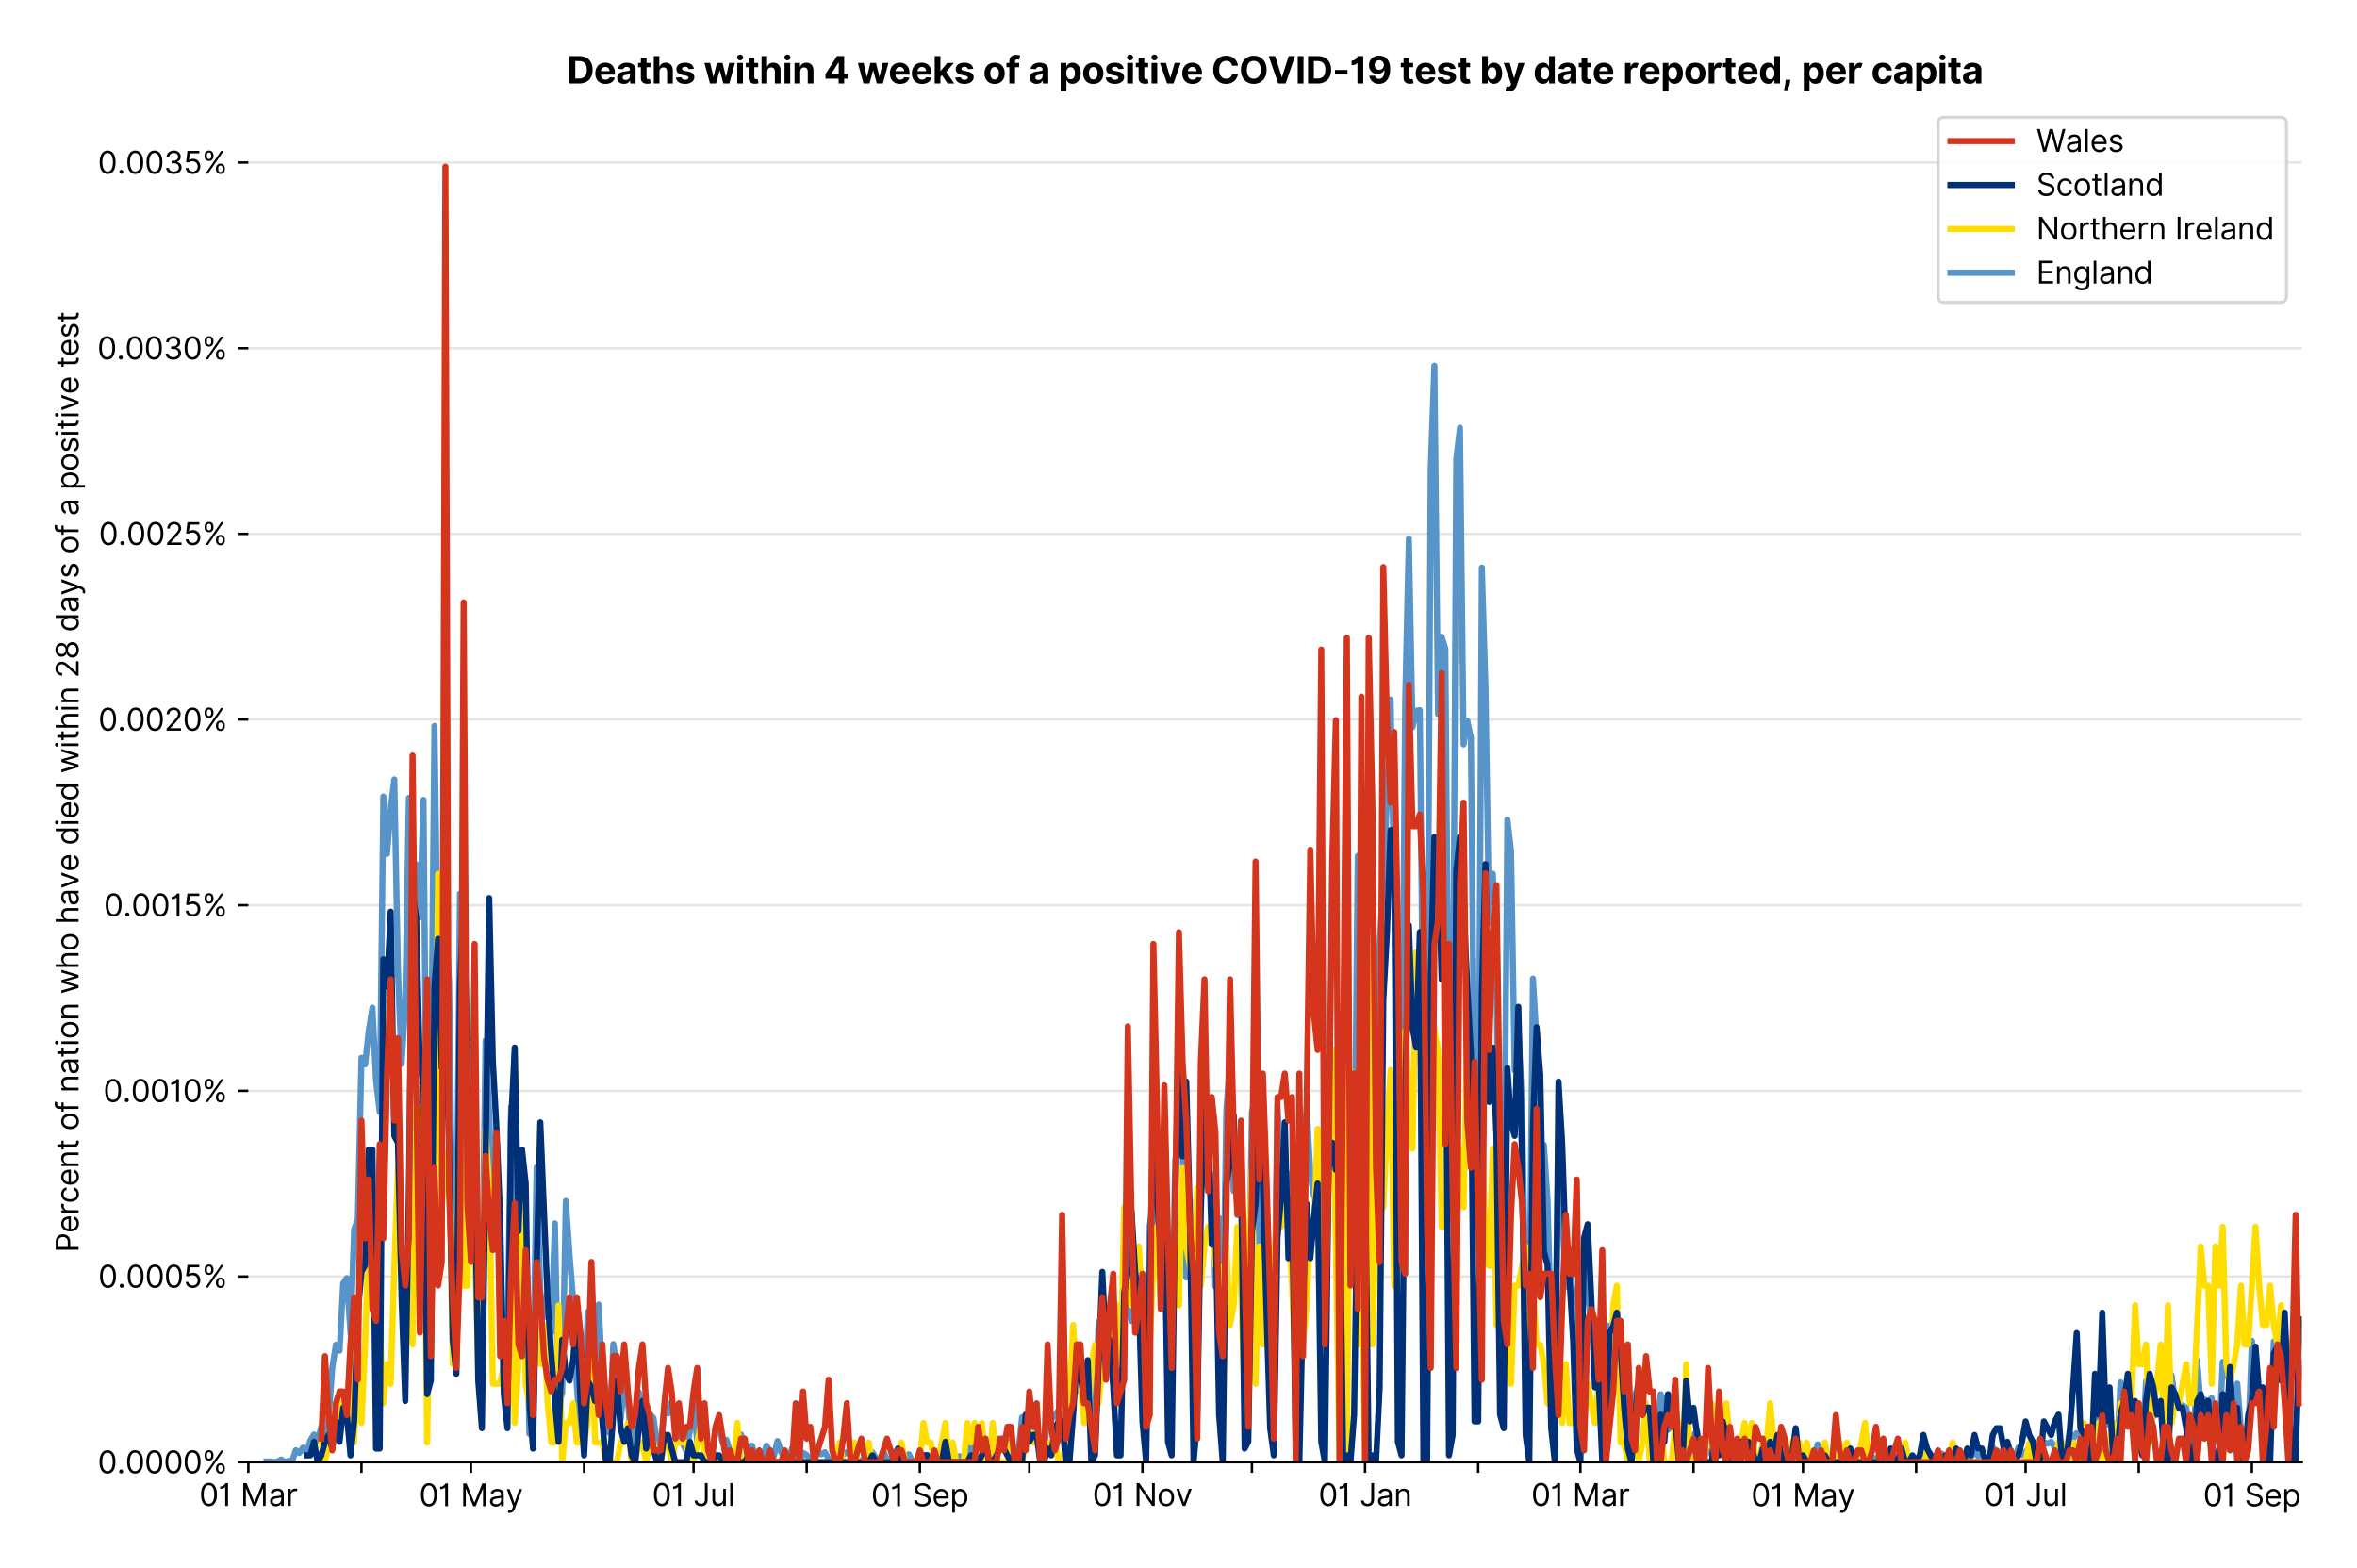 <?xml version="1.0" encoding="utf-8" standalone="no"?>
<!DOCTYPE svg PUBLIC "-//W3C//DTD SVG 1.1//EN"
  "http://www.w3.org/Graphics/SVG/1.1/DTD/svg11.dtd">
<svg version="1.1" viewBox="0 0 768.577 511.234" xmlns="http://www.w3.org/2000/svg" xmlns:xlink="http://www.w3.org/1999/xlink">
 <defs>
  <style type="text/css">*{stroke-linecap:butt;stroke-linejoin:round;}</style>
 </defs>
 <g id="figure_1">
  <g id="patch_1">
   <path d="M 0 511.234 
L 768.577 511.234 
L 768.577 0 
L 0 0 
z
" style="fill:#ffffff;"/>
  </g>
  <g id="axes_1">
   <g id="patch_2">
    <path d="M 80.977 476.745 
L 750.577 476.745 
L 750.577 33.225 
L 80.977 33.225 
z
" style="fill:#ffffff;"/>
   </g>
   <g id="matplotlib.axis_1">
    <g id="xtick_1">
     <g id="line2d_1">
      <defs>
       <path d="M 0 0 
L 0 3.5 
" id="m4c0062e9a3" style="stroke:#000000;stroke-width:0.8;"/>
      </defs>
      <g>
       <use style="stroke:#000000;stroke-width:0.8;" x="80.977" xlink:href="#m4c0062e9a3" y="476.745"/>
      </g>
     </g>
     <g id="text_1">
      <!-- 01 Mar -->
      <g transform="translate(64.94 491.018)scale(0.1 -0.1)">
       <defs>
        <path d="M 2000 -64 
Q 1230 -64 806 561 
Q 382 1186 382 2327 
Q 382 3459 809 4088 
Q 1236 4718 2000 4718 
Q 2764 4718 3191 4088 
Q 3618 3459 3618 2327 
Q 3618 1186 3194 561 
Q 2771 -64 2000 -64 
z
M 2000 436 
Q 2509 436 2791 927 
Q 3073 1418 3073 2327 
Q 3073 3234 2789 3730 
Q 2505 4227 2000 4227 
Q 1496 4227 1211 3730 
Q 927 3234 927 2327 
Q 927 1418 1210 927 
Q 1493 436 2000 436 
z
" id="Inter-Regular-30" transform="scale(0.016)"/>
        <path d="M 1973 4655 
L 1973 0 
L 1409 0 
L 1409 3836 
L 1373 3836 
Q 1341 3773 1209 3692 
Q 1077 3611 868 3551 
Q 659 3491 391 3491 
L 391 3964 
Q 661 3964 859 4061 
Q 1057 4159 1190 4291 
Q 1323 4423 1392 4529 
Q 1461 4636 1473 4655 
L 1973 4655 
z
" id="Inter-Regular-31" transform="scale(0.016)"/>
        <path id="Inter-Regular-20" transform="scale(0.016)"/>
        <path d="M 564 4655 
L 1236 4655 
L 2818 791 
L 2873 791 
L 4455 4655 
L 5127 4655 
L 5127 0 
L 4600 0 
L 4600 3536 
L 4555 3536 
L 3100 0 
L 2591 0 
L 1136 3536 
L 1091 3536 
L 1091 0 
L 564 0 
L 564 4655 
z
" id="Inter-Regular-4d" transform="scale(0.016)"/>
        <path d="M 1518 -82 
Q 1186 -82 916 44 
Q 646 170 486 410 
Q 327 650 327 991 
Q 327 1291 445 1478 
Q 564 1666 761 1773 
Q 959 1880 1199 1933 
Q 1439 1986 1682 2018 
Q 2000 2059 2199 2080 
Q 2398 2102 2490 2154 
Q 2582 2207 2582 2336 
L 2582 2355 
Q 2582 2691 2399 2877 
Q 2216 3064 1846 3064 
Q 1461 3064 1243 2895 
Q 1025 2727 936 2536 
L 427 2718 
Q 564 3036 792 3214 
Q 1021 3393 1292 3464 
Q 1564 3536 1827 3536 
Q 1996 3536 2215 3496 
Q 2434 3457 2640 3334 
Q 2846 3211 2982 2963 
Q 3118 2716 3118 2300 
L 3118 0 
L 2582 0 
L 2582 473 
L 2555 473 
Q 2500 359 2373 229 
Q 2246 100 2034 9 
Q 1823 -82 1518 -82 
z
M 1600 400 
Q 1918 400 2137 525 
Q 2357 650 2469 847 
Q 2582 1045 2582 1264 
L 2582 1755 
Q 2548 1714 2433 1681 
Q 2318 1648 2169 1624 
Q 2021 1600 1881 1583 
Q 1741 1566 1655 1555 
Q 1446 1527 1265 1467 
Q 1084 1407 974 1287 
Q 864 1168 864 964 
Q 864 684 1072 542 
Q 1280 400 1600 400 
z
" id="Inter-Regular-61" transform="scale(0.016)"/>
        <path d="M 491 0 
L 491 3491 
L 1009 3491 
L 1009 2964 
L 1046 2964 
Q 1139 3223 1389 3384 
Q 1639 3545 1955 3545 
Q 2100 3545 2209 3511 
Q 2318 3477 2400 3418 
L 2218 2964 
Q 2161 2993 2085 3010 
Q 2009 3027 1909 3027 
Q 1527 3027 1277 2794 
Q 1027 2561 1027 2209 
L 1027 0 
L 491 0 
z
" id="Inter-Regular-72" transform="scale(0.016)"/>
       </defs>
       <use xlink:href="#Inter-Regular-30"/>
       <use x="62.5" xlink:href="#Inter-Regular-31"/>
       <use x="106.676" xlink:href="#Inter-Regular-20"/>
       <use x="134.801" xlink:href="#Inter-Regular-4d"/>
       <use x="225.994" xlink:href="#Inter-Regular-61"/>
       <use x="282.386" xlink:href="#Inter-Regular-72"/>
      </g>
     </g>
    </g>
    <g id="xtick_2">
     <g id="line2d_2">
      <g>
       <use style="stroke:#000000;stroke-width:0.8;" x="117.867" xlink:href="#m4c0062e9a3" y="476.745"/>
      </g>
     </g>
    </g>
    <g id="xtick_3">
     <g id="line2d_3">
      <g>
       <use style="stroke:#000000;stroke-width:0.8;" x="153.568" xlink:href="#m4c0062e9a3" y="476.745"/>
      </g>
     </g>
     <g id="text_2">
      <!-- 01 May -->
      <g transform="translate(136.665 491.117)scale(0.1 -0.1)">
       <defs>
        <path d="M 818 -1355 
Q 682 -1355 575 -1333 
Q 468 -1311 427 -1291 
L 564 -818 
Q 857 -893 1053 -814 
Q 1250 -736 1391 -345 
L 1509 -18 
L 218 3491 
L 800 3491 
L 1764 709 
L 1800 709 
L 2764 3491 
L 3346 3491 
L 1846 -564 
Q 1550 -1355 818 -1355 
z
" id="Inter-Regular-79" transform="scale(0.016)"/>
       </defs>
       <use xlink:href="#Inter-Regular-30"/>
       <use x="62.5" xlink:href="#Inter-Regular-31"/>
       <use x="106.676" xlink:href="#Inter-Regular-20"/>
       <use x="134.801" xlink:href="#Inter-Regular-4d"/>
       <use x="225.994" xlink:href="#Inter-Regular-61"/>
       <use x="282.386" xlink:href="#Inter-Regular-79"/>
      </g>
     </g>
    </g>
    <g id="xtick_4">
     <g id="line2d_4">
      <g>
       <use style="stroke:#000000;stroke-width:0.8;" x="190.459" xlink:href="#m4c0062e9a3" y="476.745"/>
      </g>
     </g>
    </g>
    <g id="xtick_5">
     <g id="line2d_5">
      <g>
       <use style="stroke:#000000;stroke-width:0.8;" x="226.16" xlink:href="#m4c0062e9a3" y="476.745"/>
      </g>
     </g>
     <g id="text_3">
      <!-- 01 Jul -->
      <g transform="translate(212.616 491.018)scale(0.1 -0.1)">
       <defs>
        <path d="M 2346 4655 
L 2909 4655 
L 2909 1327 
Q 2909 657 2549 296 
Q 2189 -64 1582 -64 
Q 1200 -64 902 76 
Q 605 216 434 475 
Q 264 734 264 1091 
L 818 1091 
Q 818 795 1034 615 
Q 1250 436 1582 436 
Q 1948 436 2147 664 
Q 2346 893 2346 1327 
L 2346 4655 
z
" id="Inter-Regular-4a" transform="scale(0.016)"/>
        <path d="M 2691 1427 
L 2691 3491 
L 3227 3491 
L 3227 0 
L 2691 0 
L 2691 591 
L 2655 591 
Q 2532 325 2273 140 
Q 2014 -45 1618 -45 
Q 1127 -45 809 280 
Q 491 605 491 1273 
L 491 3491 
L 1027 3491 
L 1027 1309 
Q 1027 927 1242 700 
Q 1457 473 1791 473 
Q 1991 473 2199 575 
Q 2407 677 2549 888 
Q 2691 1100 2691 1427 
z
" id="Inter-Regular-75" transform="scale(0.016)"/>
        <path d="M 1027 4655 
L 1027 0 
L 491 0 
L 491 4655 
L 1027 4655 
z
" id="Inter-Regular-6c" transform="scale(0.016)"/>
       </defs>
       <use xlink:href="#Inter-Regular-30"/>
       <use x="62.5" xlink:href="#Inter-Regular-31"/>
       <use x="106.676" xlink:href="#Inter-Regular-20"/>
       <use x="134.801" xlink:href="#Inter-Regular-4a"/>
       <use x="189.063" xlink:href="#Inter-Regular-75"/>
       <use x="247.159" xlink:href="#Inter-Regular-6c"/>
      </g>
     </g>
    </g>
    <g id="xtick_6">
     <g id="line2d_6">
      <g>
       <use style="stroke:#000000;stroke-width:0.8;" x="263.05" xlink:href="#m4c0062e9a3" y="476.745"/>
      </g>
     </g>
    </g>
    <g id="xtick_7">
     <g id="line2d_7">
      <g>
       <use style="stroke:#000000;stroke-width:0.8;" x="299.941" xlink:href="#m4c0062e9a3" y="476.745"/>
      </g>
     </g>
     <g id="text_4">
      <!-- 01 Sep -->
      <g transform="translate(284.054 491.117)scale(0.1 -0.1)">
       <defs>
        <path d="M 3109 3491 
Q 3068 3836 2777 4027 
Q 2486 4218 2064 4218 
Q 1600 4218 1318 3999 
Q 1036 3780 1036 3445 
Q 1036 3195 1189 3042 
Q 1343 2889 1553 2803 
Q 1764 2718 1936 2673 
L 2409 2545 
Q 2591 2498 2815 2414 
Q 3039 2330 3244 2185 
Q 3450 2041 3584 1816 
Q 3718 1591 3718 1264 
Q 3718 886 3521 581 
Q 3325 277 2949 97 
Q 2573 -82 2036 -82 
Q 1286 -82 845 272 
Q 405 627 364 1200 
L 946 1200 
Q 968 936 1124 764 
Q 1280 593 1519 510 
Q 1759 427 2036 427 
Q 2359 427 2616 533 
Q 2873 639 3023 828 
Q 3173 1018 3173 1273 
Q 3173 1505 3043 1650 
Q 2914 1795 2702 1886 
Q 2491 1977 2246 2045 
L 1673 2209 
Q 1127 2366 809 2657 
Q 491 2948 491 3418 
Q 491 3809 703 4101 
Q 916 4393 1276 4555 
Q 1636 4718 2082 4718 
Q 2532 4718 2882 4558 
Q 3232 4398 3437 4120 
Q 3643 3843 3655 3491 
L 3109 3491 
z
" id="Inter-Regular-53" transform="scale(0.016)"/>
        <path d="M 1955 -73 
Q 1450 -73 1085 151 
Q 721 375 524 778 
Q 327 1182 327 1718 
Q 327 2255 524 2665 
Q 721 3075 1074 3305 
Q 1427 3536 1900 3536 
Q 2173 3536 2439 3445 
Q 2705 3355 2923 3151 
Q 3141 2948 3270 2614 
Q 3400 2280 3400 1791 
L 3400 1564 
L 866 1564 
Q 884 1005 1183 707 
Q 1482 409 1955 409 
Q 2271 409 2498 545 
Q 2725 682 2827 955 
L 3346 809 
Q 3223 414 2854 170 
Q 2486 -73 1955 -73 
z
M 866 2027 
L 2855 2027 
Q 2855 2470 2595 2762 
Q 2336 3055 1900 3055 
Q 1593 3055 1368 2911 
Q 1143 2768 1013 2533 
Q 884 2298 866 2027 
z
" id="Inter-Regular-65" transform="scale(0.016)"/>
        <path d="M 491 -1309 
L 491 3491 
L 1009 3491 
L 1009 2936 
L 1073 2936 
Q 1132 3027 1237 3169 
Q 1343 3311 1542 3423 
Q 1741 3536 2082 3536 
Q 2523 3536 2859 3315 
Q 3196 3095 3384 2690 
Q 3573 2286 3573 1736 
Q 3573 1182 3384 776 
Q 3196 370 2861 148 
Q 2527 -73 2091 -73 
Q 1755 -73 1552 39 
Q 1350 152 1241 296 
Q 1132 441 1073 536 
L 1027 536 
L 1027 -1309 
L 491 -1309 
z
M 1018 1745 
Q 1018 1152 1276 780 
Q 1534 409 2018 409 
Q 2355 409 2581 587 
Q 2807 766 2921 1069 
Q 3036 1373 3036 1745 
Q 3036 2114 2923 2410 
Q 2811 2707 2585 2881 
Q 2359 3055 2018 3055 
Q 1527 3055 1272 2693 
Q 1018 2332 1018 1745 
z
" id="Inter-Regular-70" transform="scale(0.016)"/>
       </defs>
       <use xlink:href="#Inter-Regular-30"/>
       <use x="62.5" xlink:href="#Inter-Regular-31"/>
       <use x="106.676" xlink:href="#Inter-Regular-20"/>
       <use x="134.801" xlink:href="#Inter-Regular-53"/>
       <use x="198.58" xlink:href="#Inter-Regular-65"/>
       <use x="256.818" xlink:href="#Inter-Regular-70"/>
      </g>
     </g>
    </g>
    <g id="xtick_8">
     <g id="line2d_8">
      <g>
       <use style="stroke:#000000;stroke-width:0.8;" x="335.642" xlink:href="#m4c0062e9a3" y="476.745"/>
      </g>
     </g>
    </g>
    <g id="xtick_9">
     <g id="line2d_9">
      <g>
       <use style="stroke:#000000;stroke-width:0.8;" x="372.532" xlink:href="#m4c0062e9a3" y="476.745"/>
      </g>
     </g>
     <g id="text_5">
      <!-- 01 Nov -->
      <g transform="translate(356.261 491.018)scale(0.1 -0.1)">
       <defs>
        <path d="M 4255 4655 
L 4255 0 
L 3709 0 
L 1173 3655 
L 1127 3655 
L 1127 0 
L 564 0 
L 564 4655 
L 1109 4655 
L 3655 991 
L 3700 991 
L 3700 4655 
L 4255 4655 
z
" id="Inter-Regular-4e" transform="scale(0.016)"/>
        <path d="M 1909 -73 
Q 1436 -73 1080 152 
Q 725 377 526 781 
Q 327 1186 327 1727 
Q 327 2273 526 2679 
Q 725 3086 1080 3311 
Q 1436 3536 1909 3536 
Q 2382 3536 2737 3311 
Q 3093 3086 3292 2679 
Q 3491 2273 3491 1727 
Q 3491 1186 3292 781 
Q 3093 377 2737 152 
Q 2382 -73 1909 -73 
z
M 1909 409 
Q 2268 409 2500 593 
Q 2732 777 2843 1077 
Q 2955 1377 2955 1727 
Q 2955 2077 2843 2379 
Q 2732 2682 2500 2868 
Q 2268 3055 1909 3055 
Q 1550 3055 1318 2868 
Q 1086 2682 975 2379 
Q 864 2077 864 1727 
Q 864 1377 975 1077 
Q 1086 777 1318 593 
Q 1550 409 1909 409 
z
" id="Inter-Regular-6f" transform="scale(0.016)"/>
        <path d="M 3346 3491 
L 2055 0 
L 1509 0 
L 218 3491 
L 800 3491 
L 1764 709 
L 1800 709 
L 2764 3491 
L 3346 3491 
z
" id="Inter-Regular-76" transform="scale(0.016)"/>
       </defs>
       <use xlink:href="#Inter-Regular-30"/>
       <use x="62.5" xlink:href="#Inter-Regular-31"/>
       <use x="106.676" xlink:href="#Inter-Regular-20"/>
       <use x="134.801" xlink:href="#Inter-Regular-4e"/>
       <use x="210.085" xlink:href="#Inter-Regular-6f"/>
       <use x="269.744" xlink:href="#Inter-Regular-76"/>
      </g>
     </g>
    </g>
    <g id="xtick_10">
     <g id="line2d_10">
      <g>
       <use style="stroke:#000000;stroke-width:0.8;" x="408.233" xlink:href="#m4c0062e9a3" y="476.745"/>
      </g>
     </g>
    </g>
    <g id="xtick_11">
     <g id="line2d_11">
      <g>
       <use style="stroke:#000000;stroke-width:0.8;" x="445.124" xlink:href="#m4c0062e9a3" y="476.745"/>
      </g>
     </g>
     <g id="text_6">
      <!-- 01 Jan -->
      <g transform="translate(429.925 491.018)scale(0.1 -0.1)">
       <defs>
        <path d="M 1027 2100 
L 1027 0 
L 491 0 
L 491 3491 
L 1009 3491 
L 1009 2945 
L 1055 2945 
Q 1177 3211 1427 3373 
Q 1677 3536 2073 3536 
Q 2602 3536 2928 3211 
Q 3255 2886 3255 2218 
L 3255 0 
L 2718 0 
L 2718 2182 
Q 2718 2593 2504 2824 
Q 2291 3055 1918 3055 
Q 1534 3055 1280 2806 
Q 1027 2557 1027 2100 
z
" id="Inter-Regular-6e" transform="scale(0.016)"/>
       </defs>
       <use xlink:href="#Inter-Regular-30"/>
       <use x="62.5" xlink:href="#Inter-Regular-31"/>
       <use x="106.676" xlink:href="#Inter-Regular-20"/>
       <use x="134.801" xlink:href="#Inter-Regular-4a"/>
       <use x="189.063" xlink:href="#Inter-Regular-61"/>
       <use x="245.455" xlink:href="#Inter-Regular-6e"/>
      </g>
     </g>
    </g>
    <g id="xtick_12">
     <g id="line2d_12">
      <g>
       <use style="stroke:#000000;stroke-width:0.8;" x="482.015" xlink:href="#m4c0062e9a3" y="476.745"/>
      </g>
     </g>
    </g>
    <g id="xtick_13">
     <g id="line2d_13">
      <g>
       <use style="stroke:#000000;stroke-width:0.8;" x="515.335" xlink:href="#m4c0062e9a3" y="476.745"/>
      </g>
     </g>
     <g id="text_7">
      <!-- 01 Mar -->
      <g transform="translate(499.299 491.018)scale(0.1 -0.1)">
       <use xlink:href="#Inter-Regular-30"/>
       <use x="62.5" xlink:href="#Inter-Regular-31"/>
       <use x="106.676" xlink:href="#Inter-Regular-20"/>
       <use x="134.801" xlink:href="#Inter-Regular-4d"/>
       <use x="225.994" xlink:href="#Inter-Regular-61"/>
       <use x="282.386" xlink:href="#Inter-Regular-72"/>
      </g>
     </g>
    </g>
    <g id="xtick_14">
     <g id="line2d_14">
      <g>
       <use style="stroke:#000000;stroke-width:0.8;" x="552.226" xlink:href="#m4c0062e9a3" y="476.745"/>
      </g>
     </g>
    </g>
    <g id="xtick_15">
     <g id="line2d_15">
      <g>
       <use style="stroke:#000000;stroke-width:0.8;" x="587.927" xlink:href="#m4c0062e9a3" y="476.745"/>
      </g>
     </g>
     <g id="text_8">
      <!-- 01 May -->
      <g transform="translate(571.024 491.117)scale(0.1 -0.1)">
       <use xlink:href="#Inter-Regular-30"/>
       <use x="62.5" xlink:href="#Inter-Regular-31"/>
       <use x="106.676" xlink:href="#Inter-Regular-20"/>
       <use x="134.801" xlink:href="#Inter-Regular-4d"/>
       <use x="225.994" xlink:href="#Inter-Regular-61"/>
       <use x="282.386" xlink:href="#Inter-Regular-79"/>
      </g>
     </g>
    </g>
    <g id="xtick_16">
     <g id="line2d_16">
      <g>
       <use style="stroke:#000000;stroke-width:0.8;" x="624.818" xlink:href="#m4c0062e9a3" y="476.745"/>
      </g>
     </g>
    </g>
    <g id="xtick_17">
     <g id="line2d_17">
      <g>
       <use style="stroke:#000000;stroke-width:0.8;" x="660.518" xlink:href="#m4c0062e9a3" y="476.745"/>
      </g>
     </g>
     <g id="text_9">
      <!-- 01 Jul -->
      <g transform="translate(646.975 491.018)scale(0.1 -0.1)">
       <use xlink:href="#Inter-Regular-30"/>
       <use x="62.5" xlink:href="#Inter-Regular-31"/>
       <use x="106.676" xlink:href="#Inter-Regular-20"/>
       <use x="134.801" xlink:href="#Inter-Regular-4a"/>
       <use x="189.063" xlink:href="#Inter-Regular-75"/>
       <use x="247.159" xlink:href="#Inter-Regular-6c"/>
      </g>
     </g>
    </g>
    <g id="xtick_18">
     <g id="line2d_18">
      <g>
       <use style="stroke:#000000;stroke-width:0.8;" x="697.409" xlink:href="#m4c0062e9a3" y="476.745"/>
      </g>
     </g>
    </g>
    <g id="xtick_19">
     <g id="line2d_19">
      <g>
       <use style="stroke:#000000;stroke-width:0.8;" x="734.3" xlink:href="#m4c0062e9a3" y="476.745"/>
      </g>
     </g>
     <g id="text_10">
      <!-- 01 Sep -->
      <g transform="translate(718.412 491.117)scale(0.1 -0.1)">
       <use xlink:href="#Inter-Regular-30"/>
       <use x="62.5" xlink:href="#Inter-Regular-31"/>
       <use x="106.676" xlink:href="#Inter-Regular-20"/>
       <use x="134.801" xlink:href="#Inter-Regular-53"/>
       <use x="198.58" xlink:href="#Inter-Regular-65"/>
       <use x="256.818" xlink:href="#Inter-Regular-70"/>
      </g>
     </g>
    </g>
   </g>
   <g id="matplotlib.axis_2">
    <g id="ytick_1">
     <g id="line2d_20">
      <path clip-path="url(#p8e102c4a2f)" d="M 80.977 476.745 
L 750.577 476.745 
" style="fill:none;stroke:#e5e5e5;stroke-linecap:square;stroke-width:0.8;"/>
     </g>
     <g id="line2d_21">
      <defs>
       <path d="M 0 0 
L -3.5 0 
" id="m7906892fdd" style="stroke:#000000;stroke-width:0.8;"/>
      </defs>
      <g>
       <use style="stroke:#000000;stroke-width:0.8;" x="80.977" xlink:href="#m7906892fdd" y="476.745"/>
      </g>
     </g>
     <g id="text_11">
      <!-- 0.0000% -->
      <g transform="translate(31.845 480.382)scale(0.1 -0.1)">
       <defs>
        <path d="M 882 -36 
Q 714 -36 593 84 
Q 473 205 473 373 
Q 473 541 593 661 
Q 714 782 882 782 
Q 1050 782 1170 661 
Q 1291 541 1291 373 
Q 1291 205 1170 84 
Q 1050 -36 882 -36 
z
" id="Inter-Regular-2e" transform="scale(0.016)"/>
        <path d="M 2855 873 
L 2855 1118 
Q 2855 1373 2960 1585 
Q 3066 1798 3269 1926 
Q 3473 2055 3764 2055 
Q 4059 2055 4259 1926 
Q 4459 1798 4561 1585 
Q 4664 1373 4664 1118 
L 4664 873 
Q 4664 618 4560 405 
Q 4457 193 4256 64 
Q 4055 -64 3764 -64 
Q 3468 -64 3266 64 
Q 3064 193 2959 405 
Q 2855 618 2855 873 
z
M 536 3536 
L 536 3782 
Q 536 4036 642 4248 
Q 748 4461 951 4589 
Q 1155 4718 1446 4718 
Q 1741 4718 1941 4589 
Q 2141 4461 2243 4248 
Q 2346 4036 2346 3782 
L 2346 3536 
Q 2346 3282 2242 3069 
Q 2139 2857 1937 2728 
Q 1736 2600 1446 2600 
Q 1150 2600 948 2728 
Q 746 2857 641 3069 
Q 536 3282 536 3536 
z
M 709 0 
L 3909 4655 
L 4427 4655 
L 1227 0 
L 709 0 
z
M 3318 1118 
L 3318 873 
Q 3318 661 3418 494 
Q 3518 327 3764 327 
Q 4002 327 4101 494 
Q 4200 661 4200 873 
L 4200 1118 
Q 4200 1330 4104 1497 
Q 4009 1664 3764 1664 
Q 3525 1664 3421 1497 
Q 3318 1330 3318 1118 
z
M 1000 3782 
L 1000 3536 
Q 1000 3325 1100 3158 
Q 1200 2991 1446 2991 
Q 1684 2991 1783 3158 
Q 1882 3325 1882 3536 
L 1882 3782 
Q 1882 3993 1786 4160 
Q 1691 4327 1446 4327 
Q 1207 4327 1103 4160 
Q 1000 3993 1000 3782 
z
" id="Inter-Regular-25" transform="scale(0.016)"/>
       </defs>
       <use xlink:href="#Inter-Regular-30"/>
       <use x="62.5" xlink:href="#Inter-Regular-2e"/>
       <use x="90.057" xlink:href="#Inter-Regular-30"/>
       <use x="152.557" xlink:href="#Inter-Regular-30"/>
       <use x="215.057" xlink:href="#Inter-Regular-30"/>
       <use x="277.557" xlink:href="#Inter-Regular-30"/>
       <use x="340.057" xlink:href="#Inter-Regular-25"/>
      </g>
     </g>
    </g>
    <g id="ytick_2">
     <g id="line2d_22">
      <path clip-path="url(#p8e102c4a2f)" d="M 80.977 416.21 
L 750.577 416.21 
" style="fill:none;stroke:#e5e5e5;stroke-linecap:square;stroke-width:0.8;"/>
     </g>
     <g id="line2d_23">
      <g>
       <use style="stroke:#000000;stroke-width:0.8;" x="80.977" xlink:href="#m7906892fdd" y="416.21"/>
      </g>
     </g>
     <g id="text_12">
      <!-- 0.0005% -->
      <g transform="translate(32.016 419.846)scale(0.1 -0.1)">
       <defs>
        <path d="M 1936 -64 
Q 1536 -64 1216 95 
Q 896 255 702 532 
Q 509 809 491 1164 
L 1036 1164 
Q 1068 848 1324 642 
Q 1580 436 1936 436 
Q 2223 436 2447 570 
Q 2671 705 2799 940 
Q 2927 1175 2927 1473 
Q 2927 1777 2794 2017 
Q 2661 2257 2429 2395 
Q 2198 2534 1900 2536 
Q 1686 2539 1461 2472 
Q 1236 2405 1091 2300 
L 564 2364 
L 846 4655 
L 3264 4655 
L 3264 4155 
L 1318 4155 
L 1155 2782 
L 1182 2782 
Q 1325 2895 1541 2970 
Q 1757 3045 1991 3045 
Q 2418 3045 2753 2842 
Q 3089 2639 3281 2286 
Q 3473 1934 3473 1482 
Q 3473 1036 3274 687 
Q 3075 339 2727 137 
Q 2380 -64 1936 -64 
z
" id="Inter-Regular-35" transform="scale(0.016)"/>
       </defs>
       <use xlink:href="#Inter-Regular-30"/>
       <use x="62.5" xlink:href="#Inter-Regular-2e"/>
       <use x="90.057" xlink:href="#Inter-Regular-30"/>
       <use x="152.557" xlink:href="#Inter-Regular-30"/>
       <use x="215.057" xlink:href="#Inter-Regular-30"/>
       <use x="277.557" xlink:href="#Inter-Regular-35"/>
       <use x="338.352" xlink:href="#Inter-Regular-25"/>
      </g>
     </g>
    </g>
    <g id="ytick_3">
     <g id="line2d_24">
      <path clip-path="url(#p8e102c4a2f)" d="M 80.977 355.674 
L 750.577 355.674 
" style="fill:none;stroke:#e5e5e5;stroke-linecap:square;stroke-width:0.8;"/>
     </g>
     <g id="line2d_25">
      <g>
       <use style="stroke:#000000;stroke-width:0.8;" x="80.977" xlink:href="#m7906892fdd" y="355.674"/>
      </g>
     </g>
     <g id="text_13">
      <!-- 0.0010% -->
      <g transform="translate(33.678 359.311)scale(0.1 -0.1)">
       <use xlink:href="#Inter-Regular-30"/>
       <use x="62.5" xlink:href="#Inter-Regular-2e"/>
       <use x="90.057" xlink:href="#Inter-Regular-30"/>
       <use x="152.557" xlink:href="#Inter-Regular-30"/>
       <use x="215.057" xlink:href="#Inter-Regular-31"/>
       <use x="259.233" xlink:href="#Inter-Regular-30"/>
       <use x="321.733" xlink:href="#Inter-Regular-25"/>
      </g>
     </g>
    </g>
    <g id="ytick_4">
     <g id="line2d_26">
      <path clip-path="url(#p8e102c4a2f)" d="M 80.977 295.139 
L 750.577 295.139 
" style="fill:none;stroke:#e5e5e5;stroke-linecap:square;stroke-width:0.8;"/>
     </g>
     <g id="line2d_27">
      <g>
       <use style="stroke:#000000;stroke-width:0.8;" x="80.977" xlink:href="#m7906892fdd" y="295.139"/>
      </g>
     </g>
     <g id="text_14">
      <!-- 0.0015% -->
      <g transform="translate(33.848 298.776)scale(0.1 -0.1)">
       <use xlink:href="#Inter-Regular-30"/>
       <use x="62.5" xlink:href="#Inter-Regular-2e"/>
       <use x="90.057" xlink:href="#Inter-Regular-30"/>
       <use x="152.557" xlink:href="#Inter-Regular-30"/>
       <use x="215.057" xlink:href="#Inter-Regular-31"/>
       <use x="259.233" xlink:href="#Inter-Regular-35"/>
       <use x="320.028" xlink:href="#Inter-Regular-25"/>
      </g>
     </g>
    </g>
    <g id="ytick_5">
     <g id="line2d_28">
      <path clip-path="url(#p8e102c4a2f)" d="M 80.977 234.604 
L 750.577 234.604 
" style="fill:none;stroke:#e5e5e5;stroke-linecap:square;stroke-width:0.8;"/>
     </g>
     <g id="line2d_29">
      <g>
       <use style="stroke:#000000;stroke-width:0.8;" x="80.977" xlink:href="#m7906892fdd" y="234.604"/>
      </g>
     </g>
     <g id="text_15">
      <!-- 0.0020% -->
      <g transform="translate(32.044 238.241)scale(0.1 -0.1)">
       <defs>
        <path d="M 482 0 
L 482 409 
L 2018 2091 
Q 2289 2386 2464 2605 
Q 2639 2825 2724 3019 
Q 2809 3214 2809 3427 
Q 2809 3795 2553 4011 
Q 2298 4227 1918 4227 
Q 1514 4227 1275 3985 
Q 1036 3743 1036 3345 
L 500 3345 
Q 500 3755 688 4064 
Q 877 4373 1203 4545 
Q 1530 4718 1936 4718 
Q 2346 4718 2661 4545 
Q 2977 4373 3156 4079 
Q 3336 3786 3336 3427 
Q 3336 3170 3244 2926 
Q 3152 2682 2926 2383 
Q 2700 2084 2300 1655 
L 1255 536 
L 1255 500 
L 3418 500 
L 3418 0 
L 482 0 
z
" id="Inter-Regular-32" transform="scale(0.016)"/>
       </defs>
       <use xlink:href="#Inter-Regular-30"/>
       <use x="62.5" xlink:href="#Inter-Regular-2e"/>
       <use x="90.057" xlink:href="#Inter-Regular-30"/>
       <use x="152.557" xlink:href="#Inter-Regular-30"/>
       <use x="215.057" xlink:href="#Inter-Regular-32"/>
       <use x="275.568" xlink:href="#Inter-Regular-30"/>
       <use x="338.068" xlink:href="#Inter-Regular-25"/>
      </g>
     </g>
    </g>
    <g id="ytick_6">
     <g id="line2d_30">
      <path clip-path="url(#p8e102c4a2f)" d="M 80.977 174.069 
L 750.577 174.069 
" style="fill:none;stroke:#e5e5e5;stroke-linecap:square;stroke-width:0.8;"/>
     </g>
     <g id="line2d_31">
      <g>
       <use style="stroke:#000000;stroke-width:0.8;" x="80.977" xlink:href="#m7906892fdd" y="174.069"/>
      </g>
     </g>
     <g id="text_16">
      <!-- 0.0025% -->
      <g transform="translate(32.214 177.705)scale(0.1 -0.1)">
       <use xlink:href="#Inter-Regular-30"/>
       <use x="62.5" xlink:href="#Inter-Regular-2e"/>
       <use x="90.057" xlink:href="#Inter-Regular-30"/>
       <use x="152.557" xlink:href="#Inter-Regular-30"/>
       <use x="215.057" xlink:href="#Inter-Regular-32"/>
       <use x="275.568" xlink:href="#Inter-Regular-35"/>
       <use x="336.364" xlink:href="#Inter-Regular-25"/>
      </g>
     </g>
    </g>
    <g id="ytick_7">
     <g id="line2d_32">
      <path clip-path="url(#p8e102c4a2f)" d="M 80.977 113.533 
L 750.577 113.533 
" style="fill:none;stroke:#e5e5e5;stroke-linecap:square;stroke-width:0.8;"/>
     </g>
     <g id="line2d_33">
      <g>
       <use style="stroke:#000000;stroke-width:0.8;" x="80.977" xlink:href="#m7906892fdd" y="113.533"/>
      </g>
     </g>
     <g id="text_17">
      <!-- 0.0030% -->
      <g transform="translate(31.731 117.17)scale(0.1 -0.1)">
       <defs>
        <path d="M 2055 -64 
Q 1605 -64 1253 90 
Q 902 245 696 521 
Q 491 798 473 1164 
L 1046 1164 
Q 1071 827 1356 631 
Q 1641 436 2046 436 
Q 2493 436 2783 664 
Q 3073 893 3073 1264 
Q 3073 1650 2787 1893 
Q 2502 2136 1973 2136 
L 1600 2136 
L 1600 2636 
L 1973 2636 
Q 2386 2636 2647 2856 
Q 2909 3077 2909 3445 
Q 2909 3798 2679 4012 
Q 2450 4227 2064 4227 
Q 1823 4227 1610 4139 
Q 1398 4052 1264 3887 
Q 1130 3723 1118 3491 
L 573 3491 
Q 586 3857 793 4133 
Q 1000 4409 1335 4563 
Q 1671 4718 2073 4718 
Q 2505 4718 2814 4544 
Q 3123 4370 3289 4086 
Q 3455 3802 3455 3473 
Q 3455 3080 3249 2802 
Q 3043 2525 2691 2418 
L 2691 2382 
Q 3132 2309 3379 2008 
Q 3627 1707 3627 1264 
Q 3627 884 3421 583 
Q 3216 282 2861 109 
Q 2507 -64 2055 -64 
z
" id="Inter-Regular-33" transform="scale(0.016)"/>
       </defs>
       <use xlink:href="#Inter-Regular-30"/>
       <use x="62.5" xlink:href="#Inter-Regular-2e"/>
       <use x="90.057" xlink:href="#Inter-Regular-30"/>
       <use x="152.557" xlink:href="#Inter-Regular-30"/>
       <use x="215.057" xlink:href="#Inter-Regular-33"/>
       <use x="278.693" xlink:href="#Inter-Regular-30"/>
       <use x="341.193" xlink:href="#Inter-Regular-25"/>
      </g>
     </g>
    </g>
    <g id="ytick_8">
     <g id="line2d_34">
      <path clip-path="url(#p8e102c4a2f)" d="M 80.977 52.998 
L 750.577 52.998 
" style="fill:none;stroke:#e5e5e5;stroke-linecap:square;stroke-width:0.8;"/>
     </g>
     <g id="line2d_35">
      <g>
       <use style="stroke:#000000;stroke-width:0.8;" x="80.977" xlink:href="#m7906892fdd" y="52.998"/>
      </g>
     </g>
     <g id="text_18">
      <!-- 0.0035% -->
      <g transform="translate(31.902 56.635)scale(0.1 -0.1)">
       <use xlink:href="#Inter-Regular-30"/>
       <use x="62.5" xlink:href="#Inter-Regular-2e"/>
       <use x="90.057" xlink:href="#Inter-Regular-30"/>
       <use x="152.557" xlink:href="#Inter-Regular-30"/>
       <use x="215.057" xlink:href="#Inter-Regular-33"/>
       <use x="278.693" xlink:href="#Inter-Regular-35"/>
       <use x="339.489" xlink:href="#Inter-Regular-25"/>
      </g>
     </g>
    </g>
    <g id="text_19">
     <!-- Percent of nation who have died within 28 days of a positive test -->
     <g transform="translate(25.614 408.396)rotate(-90)scale(0.1 -0.1)">
      <defs>
       <path d="M 564 0 
L 564 4655 
L 2136 4655 
Q 2684 4655 3033 4458 
Q 3382 4261 3550 3927 
Q 3718 3593 3718 3182 
Q 3718 2770 3551 2434 
Q 3384 2098 3036 1899 
Q 2689 1700 2146 1700 
L 1127 1700 
L 1127 0 
L 564 0 
z
M 1127 2200 
L 2127 2200 
Q 2689 2200 2926 2482 
Q 3164 2764 3164 3182 
Q 3164 3602 2925 3878 
Q 2686 4155 2118 4155 
L 1127 4155 
L 1127 2200 
z
" id="Inter-Regular-50" transform="scale(0.016)"/>
       <path d="M 1909 -73 
Q 1418 -73 1063 159 
Q 709 391 518 798 
Q 327 1205 327 1727 
Q 327 2259 524 2667 
Q 721 3075 1074 3305 
Q 1427 3536 1900 3536 
Q 2268 3536 2563 3400 
Q 2859 3264 3047 3018 
Q 3236 2773 3282 2445 
L 2746 2445 
Q 2684 2684 2474 2869 
Q 2264 3055 1909 3055 
Q 1439 3055 1151 2697 
Q 864 2339 864 1745 
Q 864 1139 1148 774 
Q 1432 409 1909 409 
Q 2223 409 2447 570 
Q 2671 732 2746 1018 
L 3282 1018 
Q 3236 709 3058 462 
Q 2880 216 2588 71 
Q 2296 -73 1909 -73 
z
" id="Inter-Regular-63" transform="scale(0.016)"/>
       <path d="M 2009 3491 
L 2009 3036 
L 1264 3036 
L 1264 1000 
Q 1264 773 1331 660 
Q 1398 548 1503 510 
Q 1609 473 1727 473 
Q 1816 473 1873 483 
Q 1930 493 1964 500 
L 2073 18 
Q 2018 -2 1920 -23 
Q 1823 -45 1673 -45 
Q 1446 -45 1228 52 
Q 1011 150 869 350 
Q 727 550 727 855 
L 727 3036 
L 200 3036 
L 200 3491 
L 727 3491 
L 727 4327 
L 1264 4327 
L 1264 3491 
L 2009 3491 
z
" id="Inter-Regular-74" transform="scale(0.016)"/>
       <path d="M 2046 3491 
L 2046 3036 
L 1264 3036 
L 1264 0 
L 727 0 
L 727 3036 
L 164 3036 
L 164 3491 
L 727 3491 
L 727 3973 
Q 727 4273 868 4473 
Q 1009 4673 1234 4773 
Q 1459 4873 1709 4873 
Q 1907 4873 2032 4841 
Q 2157 4809 2218 4782 
L 2064 4318 
Q 2023 4332 1951 4352 
Q 1880 4373 1764 4373 
Q 1498 4373 1381 4239 
Q 1264 4105 1264 3845 
L 1264 3491 
L 2046 3491 
z
" id="Inter-Regular-66" transform="scale(0.016)"/>
       <path d="M 491 0 
L 491 3491 
L 1027 3491 
L 1027 0 
L 491 0 
z
M 764 4073 
Q 607 4073 494 4179 
Q 382 4286 382 4436 
Q 382 4586 494 4693 
Q 607 4800 764 4800 
Q 921 4800 1033 4693 
Q 1146 4586 1146 4436 
Q 1146 4286 1033 4179 
Q 921 4073 764 4073 
z
" id="Inter-Regular-69" transform="scale(0.016)"/>
       <path d="M 1282 0 
L 218 3491 
L 782 3491 
L 1536 818 
L 1573 818 
L 2318 3491 
L 2891 3491 
L 3627 827 
L 3664 827 
L 4418 3491 
L 4982 3491 
L 3918 0 
L 3391 0 
L 2627 2682 
L 2573 2682 
L 1809 0 
L 1282 0 
z
" id="Inter-Regular-77" transform="scale(0.016)"/>
       <path d="M 1027 2100 
L 1027 0 
L 491 0 
L 491 4655 
L 1027 4655 
L 1027 2945 
L 1073 2945 
Q 1196 3216 1442 3376 
Q 1689 3536 2100 3536 
Q 2636 3536 2963 3213 
Q 3291 2891 3291 2218 
L 3291 0 
L 2755 0 
L 2755 2182 
Q 2755 2598 2540 2826 
Q 2325 3055 1946 3055 
Q 1548 3055 1287 2806 
Q 1027 2557 1027 2100 
z
" id="Inter-Regular-68" transform="scale(0.016)"/>
       <path d="M 1809 -73 
Q 1373 -73 1039 148 
Q 705 370 516 776 
Q 327 1182 327 1736 
Q 327 2286 516 2690 
Q 705 3095 1041 3315 
Q 1377 3536 1818 3536 
Q 2159 3536 2358 3423 
Q 2557 3311 2662 3169 
Q 2768 3027 2827 2936 
L 2873 2936 
L 2873 4655 
L 3409 4655 
L 3409 0 
L 2891 0 
L 2891 536 
L 2827 536 
Q 2768 441 2659 296 
Q 2550 152 2348 39 
Q 2146 -73 1809 -73 
z
M 1882 409 
Q 2366 409 2624 780 
Q 2882 1152 2882 1745 
Q 2882 2332 2627 2693 
Q 2373 3055 1882 3055 
Q 1541 3055 1315 2881 
Q 1089 2707 976 2410 
Q 864 2114 864 1745 
Q 864 1373 978 1069 
Q 1093 766 1319 587 
Q 1546 409 1882 409 
z
" id="Inter-Regular-64" transform="scale(0.016)"/>
       <path d="M 1973 -64 
Q 1505 -64 1147 103 
Q 789 270 589 564 
Q 389 859 391 1236 
Q 389 1532 507 1783 
Q 625 2034 830 2203 
Q 1036 2373 1291 2418 
L 1291 2445 
Q 957 2532 759 2821 
Q 561 3111 564 3482 
Q 561 3836 743 4115 
Q 925 4395 1244 4556 
Q 1564 4718 1973 4718 
Q 2377 4718 2695 4556 
Q 3014 4395 3197 4115 
Q 3380 3836 3382 3482 
Q 3380 3111 3181 2821 
Q 2982 2532 2655 2445 
L 2655 2418 
Q 2907 2373 3109 2203 
Q 3311 2034 3431 1783 
Q 3552 1532 3555 1236 
Q 3552 859 3351 564 
Q 3150 270 2794 103 
Q 2439 -64 1973 -64 
z
M 1973 436 
Q 2446 436 2722 662 
Q 2998 889 3000 1264 
Q 2998 1527 2864 1729 
Q 2730 1932 2499 2048 
Q 2268 2164 1973 2164 
Q 1675 2164 1442 2048 
Q 1209 1932 1076 1729 
Q 943 1527 946 1264 
Q 943 889 1218 662 
Q 1493 436 1973 436 
z
M 1973 2645 
Q 2348 2645 2591 2864 
Q 2834 3084 2836 3445 
Q 2834 3800 2596 4013 
Q 2359 4227 1973 4227 
Q 1582 4227 1344 4013 
Q 1107 3800 1109 3445 
Q 1107 3084 1349 2864 
Q 1591 2645 1973 2645 
z
" id="Inter-Regular-38" transform="scale(0.016)"/>
       <path d="M 2964 2709 
L 2482 2573 
Q 2411 2755 2245 2914 
Q 2080 3073 1727 3073 
Q 1407 3073 1194 2926 
Q 982 2780 982 2555 
Q 982 2355 1127 2239 
Q 1273 2123 1582 2045 
L 2100 1918 
Q 3027 1691 3027 973 
Q 3027 673 2855 436 
Q 2684 200 2377 63 
Q 2071 -73 1664 -73 
Q 1130 -73 780 159 
Q 430 391 336 836 
L 846 964 
Q 989 400 1655 400 
Q 2030 400 2251 560 
Q 2473 720 2473 945 
Q 2473 1316 1955 1436 
L 1373 1573 
Q 893 1686 669 1926 
Q 446 2166 446 2527 
Q 446 2823 613 3050 
Q 780 3277 1069 3406 
Q 1359 3536 1727 3536 
Q 2246 3536 2542 3309 
Q 2839 3082 2964 2709 
z
" id="Inter-Regular-73" transform="scale(0.016)"/>
      </defs>
      <use xlink:href="#Inter-Regular-50"/>
      <use x="63.494" xlink:href="#Inter-Regular-65"/>
      <use x="121.733" xlink:href="#Inter-Regular-72"/>
      <use x="160.085" xlink:href="#Inter-Regular-63"/>
      <use x="215.909" xlink:href="#Inter-Regular-65"/>
      <use x="274.148" xlink:href="#Inter-Regular-6e"/>
      <use x="332.671" xlink:href="#Inter-Regular-74"/>
      <use x="369.034" xlink:href="#Inter-Regular-20"/>
      <use x="397.159" xlink:href="#Inter-Regular-6f"/>
      <use x="456.818" xlink:href="#Inter-Regular-66"/>
      <use x="492.898" xlink:href="#Inter-Regular-20"/>
      <use x="521.023" xlink:href="#Inter-Regular-6e"/>
      <use x="579.546" xlink:href="#Inter-Regular-61"/>
      <use x="635.938" xlink:href="#Inter-Regular-74"/>
      <use x="672.301" xlink:href="#Inter-Regular-69"/>
      <use x="696.023" xlink:href="#Inter-Regular-6f"/>
      <use x="755.682" xlink:href="#Inter-Regular-6e"/>
      <use x="814.205" xlink:href="#Inter-Regular-20"/>
      <use x="842.33" xlink:href="#Inter-Regular-77"/>
      <use x="923.58" xlink:href="#Inter-Regular-68"/>
      <use x="982.671" xlink:href="#Inter-Regular-6f"/>
      <use x="1042.33" xlink:href="#Inter-Regular-20"/>
      <use x="1070.455" xlink:href="#Inter-Regular-68"/>
      <use x="1129.546" xlink:href="#Inter-Regular-61"/>
      <use x="1185.938" xlink:href="#Inter-Regular-76"/>
      <use x="1241.62" xlink:href="#Inter-Regular-65"/>
      <use x="1299.858" xlink:href="#Inter-Regular-20"/>
      <use x="1327.983" xlink:href="#Inter-Regular-64"/>
      <use x="1390.057" xlink:href="#Inter-Regular-69"/>
      <use x="1413.779" xlink:href="#Inter-Regular-65"/>
      <use x="1472.017" xlink:href="#Inter-Regular-64"/>
      <use x="1534.091" xlink:href="#Inter-Regular-20"/>
      <use x="1562.216" xlink:href="#Inter-Regular-77"/>
      <use x="1643.466" xlink:href="#Inter-Regular-69"/>
      <use x="1667.188" xlink:href="#Inter-Regular-74"/>
      <use x="1703.551" xlink:href="#Inter-Regular-68"/>
      <use x="1762.642" xlink:href="#Inter-Regular-69"/>
      <use x="1786.364" xlink:href="#Inter-Regular-6e"/>
      <use x="1844.887" xlink:href="#Inter-Regular-20"/>
      <use x="1873.012" xlink:href="#Inter-Regular-32"/>
      <use x="1933.523" xlink:href="#Inter-Regular-38"/>
      <use x="1995.171" xlink:href="#Inter-Regular-20"/>
      <use x="2023.296" xlink:href="#Inter-Regular-64"/>
      <use x="2085.37" xlink:href="#Inter-Regular-61"/>
      <use x="2141.762" xlink:href="#Inter-Regular-79"/>
      <use x="2197.444" xlink:href="#Inter-Regular-73"/>
      <use x="2249.716" xlink:href="#Inter-Regular-20"/>
      <use x="2277.841" xlink:href="#Inter-Regular-6f"/>
      <use x="2337.5" xlink:href="#Inter-Regular-66"/>
      <use x="2373.58" xlink:href="#Inter-Regular-20"/>
      <use x="2401.705" xlink:href="#Inter-Regular-61"/>
      <use x="2458.097" xlink:href="#Inter-Regular-20"/>
      <use x="2486.222" xlink:href="#Inter-Regular-70"/>
      <use x="2547.16" xlink:href="#Inter-Regular-6f"/>
      <use x="2606.819" xlink:href="#Inter-Regular-73"/>
      <use x="2659.091" xlink:href="#Inter-Regular-69"/>
      <use x="2682.813" xlink:href="#Inter-Regular-74"/>
      <use x="2719.177" xlink:href="#Inter-Regular-69"/>
      <use x="2742.898" xlink:href="#Inter-Regular-76"/>
      <use x="2798.58" xlink:href="#Inter-Regular-65"/>
      <use x="2856.819" xlink:href="#Inter-Regular-20"/>
      <use x="2884.944" xlink:href="#Inter-Regular-74"/>
      <use x="2921.307" xlink:href="#Inter-Regular-65"/>
      <use x="2979.546" xlink:href="#Inter-Regular-73"/>
      <use x="3031.819" xlink:href="#Inter-Regular-74"/>
     </g>
    </g>
   </g>
   <g id="line2d_36">
    <path clip-path="url(#p8e102c4a2f)" d="M 86.927 476.53 
L 88.117 476.53 
L 89.307 476.745 
L 90.497 476.53 
L 91.687 475.885 
L 92.877 476.745 
L 94.067 476.315 
L 95.257 476.53 
L 96.447 472.873 
L 97.637 473.734 
L 98.827 472.013 
L 100.017 473.519 
L 101.207 469.647 
L 102.397 467.711 
L 103.587 469.862 
L 104.777 465.13 
L 105.967 471.583 
L 107.157 462.334 
L 108.347 445.986 
L 109.537 438.458 
L 110.727 440.394 
L 111.917 418.454 
L 113.107 416.733 
L 114.297 434.801 
L 115.487 400.816 
L 116.677 397.59 
L 117.867 344.892 
L 119.057 347.043 
L 120.247 336.073 
L 121.437 328.544 
L 122.627 352.42 
L 123.817 362.529 
L 125.007 259.714 
L 126.197 278.427 
L 127.388 263.801 
L 128.578 254.121 
L 129.768 316.499 
L 130.958 346.827 
L 132.148 327.469 
L 133.338 260.144 
L 134.528 319.726 
L 135.718 281.869 
L 136.908 299.076 
L 138.098 260.789 
L 139.288 395.009 
L 140.478 361.454 
L 141.668 236.699 
L 142.858 320.801 
L 144.048 348.978 
L 145.238 300.152 
L 146.428 319.941 
L 147.618 406.409 
L 148.808 414.582 
L 149.998 291.333 
L 151.188 346.827 
L 152.378 359.948 
L 153.568 342.741 
L 154.758 372.424 
L 155.948 428.994 
L 157.138 423.616 
L 158.328 339.299 
L 159.518 362.96 
L 160.708 395.654 
L 161.898 369.628 
L 163.088 428.133 
L 164.278 435.877 
L 165.468 439.318 
L 166.658 360.809 
L 167.848 398.881 
L 169.038 411.571 
L 170.228 416.518 
L 171.418 401.892 
L 172.608 467.496 
L 173.798 447.922 
L 174.988 380.597 
L 176.178 421.035 
L 177.369 429.424 
L 178.559 421.466 
L 179.749 434.371 
L 180.939 398.881 
L 182.129 458.247 
L 183.319 454.16 
L 184.509 391.567 
L 185.699 408.99 
L 186.889 423.832 
L 188.079 451.579 
L 189.269 468.356 
L 190.459 459.752 
L 191.649 427.703 
L 192.839 429.854 
L 194.029 452.654 
L 195.219 425.337 
L 196.409 449.643 
L 197.599 466.205 
L 198.789 467.281 
L 199.979 438.243 
L 201.169 445.986 
L 202.359 462.979 
L 203.549 451.579 
L 204.739 456.526 
L 205.929 471.798 
L 207.119 471.368 
L 208.309 453.945 
L 209.499 457.386 
L 210.689 463.839 
L 211.879 461.043 
L 213.069 462.334 
L 214.259 470.292 
L 215.449 473.949 
L 216.639 458.677 
L 217.829 460.828 
L 219.019 457.171 
L 220.209 460.398 
L 221.399 469.432 
L 222.589 470.722 
L 223.779 473.088 
L 224.969 466.636 
L 226.16 457.386 
L 227.35 470.077 
L 228.54 467.066 
L 229.73 470.937 
L 230.92 472.873 
L 232.11 474.379 
L 233.3 465.99 
L 234.49 465.56 
L 235.68 470.507 
L 236.87 469.432 
L 238.06 473.303 
L 239.25 474.809 
L 240.44 475.024 
L 241.63 467.711 
L 242.82 471.583 
L 244.01 471.798 
L 245.2 471.368 
L 246.39 474.809 
L 247.58 474.594 
L 248.77 474.594 
L 249.96 471.368 
L 251.15 473.303 
L 252.34 474.809 
L 253.53 469.862 
L 254.72 473.519 
L 255.91 475.239 
L 257.1 476.1 
L 258.29 472.228 
L 259.48 470.507 
L 260.67 476.745 
L 261.86 473.734 
L 263.05 474.379 
L 264.24 476.315 
L 265.43 476.53 
L 266.62 473.088 
L 267.81 474.164 
L 269 473.519 
L 270.19 475.67 
L 271.38 476.315 
L 272.57 475.67 
L 273.76 473.088 
L 274.951 474.379 
L 276.141 473.519 
L 277.331 472.873 
L 279.711 476.315 
L 280.901 476.1 
L 282.091 476.1 
L 283.281 474.379 
L 284.471 473.519 
L 285.661 475.454 
L 286.851 476.315 
L 288.041 473.088 
L 289.231 475.885 
L 290.421 476.1 
L 291.611 473.303 
L 293.991 474.594 
L 295.181 474.809 
L 296.371 474.164 
L 297.561 476.53 
L 298.751 476.315 
L 299.941 476.315 
L 301.131 475.239 
L 302.321 474.379 
L 303.511 474.809 
L 304.701 474.379 
L 305.891 476.315 
L 307.081 476.315 
L 308.271 470.937 
L 309.461 475.024 
L 310.651 473.949 
L 311.841 475.454 
L 313.031 474.809 
L 314.221 475.67 
L 315.411 475.239 
L 316.601 471.368 
L 317.791 473.088 
L 318.981 472.873 
L 320.171 471.798 
L 321.361 472.013 
L 322.551 472.873 
L 323.741 474.809 
L 324.932 469.002 
L 326.122 469.647 
L 327.312 468.786 
L 328.502 470.077 
L 329.692 470.292 
L 330.882 473.303 
L 332.072 473.949 
L 333.262 462.119 
L 334.452 463.409 
L 335.642 466.42 
L 336.832 464.269 
L 338.022 468.356 
L 339.212 469.862 
L 340.402 472.658 
L 341.592 463.194 
L 342.782 462.764 
L 343.972 461.688 
L 345.162 459.752 
L 346.352 465.13 
L 347.542 463.409 
L 348.732 467.496 
L 349.922 450.073 
L 351.112 453.515 
L 352.302 452.869 
L 353.492 450.934 
L 354.682 449.213 
L 355.872 464.054 
L 357.062 461.258 
L 358.252 430.93 
L 359.442 445.771 
L 360.632 442.33 
L 361.822 436.307 
L 363.012 446.417 
L 364.202 447.277 
L 365.392 457.386 
L 366.582 407.484 
L 367.772 425.983 
L 368.962 430.715 
L 370.152 428.133 
L 371.342 416.949 
L 372.532 448.352 
L 373.723 449.858 
L 374.913 399.526 
L 376.103 393.288 
L 377.293 412.862 
L 378.483 411.571 
L 379.673 406.194 
L 380.863 449.428 
L 382.053 439.103 
L 383.243 377.801 
L 384.433 373.929 
L 385.623 375.865 
L 386.813 416.518 
L 388.003 391.567 
L 389.193 445.986 
L 390.383 435.662 
L 391.573 365.326 
L 392.763 385.76 
L 393.953 387.265 
L 395.143 382.963 
L 396.333 419.53 
L 397.523 397.16 
L 398.713 435.017 
L 399.903 361.669 
L 401.093 346.827 
L 402.283 388.341 
L 403.473 379.737 
L 404.663 391.352 
L 405.853 435.017 
L 407.043 436.092 
L 408.233 362.529 
L 409.423 357.367 
L 410.613 406.194 
L 411.803 385.545 
L 412.993 402.752 
L 414.183 433.511 
L 415.373 438.673 
L 416.563 361.024 
L 417.753 379.737 
L 418.943 386.62 
L 420.133 400.816 
L 421.323 382.103 
L 422.514 447.062 
L 423.704 435.017 
L 424.894 376.296 
L 426.084 361.239 
L 427.274 382.533 
L 428.464 390.062 
L 429.654 381.888 
L 430.844 424.907 
L 432.034 434.156 
L 433.224 345.967 
L 434.414 342.31 
L 435.604 376.08 
L 436.794 354.141 
L 437.984 439.103 
L 440.364 407.484 
L 441.554 399.311 
L 442.744 279.073 
L 443.934 300.367 
L 445.124 344.892 
L 446.314 401.677 
L 447.504 392.428 
L 448.694 397.16 
L 449.884 308.11 
L 451.074 286.601 
L 452.264 260.789 
L 453.454 228.095 
L 454.644 289.397 
L 455.834 369.628 
L 457.024 370.273 
L 458.214 229.17 
L 459.404 175.612 
L 460.594 237.129 
L 461.784 231.752 
L 462.974 231.536 
L 464.164 348.118 
L 465.354 356.292 
L 466.544 152.597 
L 467.734 119.257 
L 468.924 232.827 
L 470.114 207.661 
L 471.304 211.533 
L 472.495 358.228 
L 473.685 358.873 
L 474.875 149.8 
L 476.065 139.476 
L 477.255 242.721 
L 478.445 234.978 
L 479.635 240.57 
L 480.825 363.175 
L 482.015 397.59 
L 483.205 185.076 
L 484.395 224.438 
L 485.585 301.012 
L 486.775 284.88 
L 487.965 321.016 
L 489.155 405.979 
L 490.345 411.356 
L 491.535 267.242 
L 492.725 277.567 
L 493.915 348.978 
L 495.105 335.427 
L 496.295 359.733 
L 497.485 427.703 
L 498.675 431.575 
L 499.865 319.08 
L 501.055 339.514 
L 502.245 395.654 
L 503.435 373.284 
L 504.625 391.352 
L 505.815 435.877 
L 507.005 441.254 
L 508.195 372.854 
L 509.385 395.009 
L 510.575 419.53 
L 511.765 412.216 
L 512.955 422.111 
L 514.145 452.009 
L 515.335 455.451 
L 516.525 410.711 
L 517.715 419.96 
L 518.905 433.296 
L 520.095 431.36 
L 522.476 463.624 
L 523.666 463.409 
L 524.856 432.22 
L 526.046 443.19 
L 527.236 447.062 
L 528.426 445.556 
L 529.616 453.945 
L 530.806 468.141 
L 531.996 463.624 
L 533.186 455.02 
L 534.376 450.718 
L 535.566 458.892 
L 536.756 459.322 
L 537.946 459.107 
L 539.136 471.153 
L 540.326 473.303 
L 541.516 454.59 
L 542.706 456.956 
L 543.896 466.205 
L 545.086 463.624 
L 546.276 467.496 
L 547.466 473.088 
L 548.656 472.013 
L 549.846 468.356 
L 551.036 469.002 
L 552.226 467.926 
L 553.416 466.636 
L 554.606 475.024 
L 555.796 474.594 
L 556.986 473.303 
L 558.176 473.519 
L 559.366 468.141 
L 560.556 467.281 
L 561.746 465.775 
L 562.936 469.647 
L 564.126 476.1 
L 565.316 473.949 
L 566.506 472.873 
L 567.696 469.432 
L 568.886 471.368 
L 570.077 470.292 
L 571.267 470.077 
L 572.457 475.239 
L 573.647 476.315 
L 574.837 470.722 
L 576.027 472.443 
L 577.217 474.379 
L 578.407 468.571 
L 579.597 470.937 
L 580.787 475.239 
L 581.977 476.1 
L 583.167 473.303 
L 584.357 470.937 
L 585.547 473.519 
L 586.737 473.734 
L 587.927 475.454 
L 589.117 473.949 
L 590.307 476.53 
L 591.497 476.1 
L 592.687 470.937 
L 593.877 474.164 
L 595.067 473.949 
L 596.257 475.67 
L 597.447 476.315 
L 598.637 476.745 
L 599.827 472.873 
L 601.017 474.379 
L 602.207 475.024 
L 603.397 473.519 
L 604.587 475.239 
L 605.777 476.1 
L 606.967 476.1 
L 608.157 475.67 
L 609.347 476.1 
L 610.537 475.454 
L 612.917 475.454 
L 614.107 476.1 
L 615.297 476.1 
L 616.487 473.949 
L 617.677 475.024 
L 620.058 475.024 
L 621.248 475.454 
L 622.438 475.454 
L 623.628 476.745 
L 624.818 476.745 
L 626.008 474.379 
L 627.198 473.949 
L 628.388 474.809 
L 629.578 474.164 
L 630.768 475.885 
L 631.958 476.745 
L 633.148 473.949 
L 634.338 475.67 
L 635.528 475.67 
L 636.718 473.303 
L 637.908 474.594 
L 639.098 475.239 
L 640.288 476.1 
L 641.478 475.024 
L 642.668 475.024 
L 643.858 473.519 
L 645.048 474.809 
L 646.238 474.164 
L 647.428 475.454 
L 648.618 475.67 
L 649.808 471.798 
L 650.998 473.949 
L 652.188 473.303 
L 653.378 473.519 
L 654.568 472.443 
L 655.758 474.809 
L 656.948 476.1 
L 658.138 472.013 
L 659.328 474.379 
L 660.518 473.303 
L 661.708 472.013 
L 662.898 473.519 
L 664.088 473.519 
L 665.278 475.239 
L 666.468 470.292 
L 667.658 470.722 
L 668.849 470.077 
L 670.039 472.013 
L 671.229 471.153 
L 672.419 471.368 
L 673.609 475.454 
L 674.799 467.066 
L 675.989 469.002 
L 677.179 467.281 
L 678.369 467.711 
L 679.559 469.217 
L 680.749 472.228 
L 681.939 473.519 
L 683.129 459.107 
L 684.319 463.194 
L 685.509 464.269 
L 686.699 464.7 
L 687.889 460.828 
L 689.079 471.153 
L 690.269 474.164 
L 691.459 450.718 
L 692.649 461.043 
L 693.839 462.334 
L 695.029 464.915 
L 696.219 465.13 
L 697.409 465.56 
L 698.599 473.088 
L 699.789 450.288 
L 700.979 455.02 
L 702.169 461.903 
L 703.359 459.322 
L 704.549 457.817 
L 705.739 469.217 
L 706.929 471.153 
L 708.119 448.352 
L 709.309 457.171 
L 710.499 459.322 
L 711.689 458.247 
L 712.879 458.892 
L 714.069 465.13 
L 715.259 472.443 
L 716.449 443.62 
L 717.64 458.247 
L 718.83 456.311 
L 720.02 456.956 
L 721.21 455.881 
L 722.4 469.647 
L 723.59 470.507 
L 724.78 444.051 
L 725.97 447.707 
L 727.16 450.718 
L 728.35 458.247 
L 729.54 451.149 
L 730.73 466.205 
L 731.92 467.711 
L 733.11 469.002 
L 734.3 437.167 
L 735.49 445.771 
L 736.68 456.096 
L 737.87 454.805 
L 739.06 464.269 
L 740.25 470.722 
L 741.44 437.383 
L 742.63 442.76 
L 743.82 447.062 
L 745.01 452.224 
L 746.2 445.986 
L 747.39 467.711 
L 748.58 469.862 
L 749.77 444.051 
L 749.77 444.051 
" style="fill:none;stroke:#5694ca;stroke-linecap:square;stroke-width:2;"/>
   </g>
   <g id="line2d_37">
    <path clip-path="url(#p8e102c4a2f)" d="M 104.777 470.352 
L 105.967 476.745 
L 108.347 463.958 
L 109.537 463.958 
L 110.727 457.565 
L 111.917 457.565 
L 113.107 463.958 
L 114.297 438.384 
L 115.487 470.352 
L 116.677 438.384 
L 117.867 463.958 
L 119.057 438.384 
L 120.247 400.024 
L 121.437 425.597 
L 122.627 431.991 
L 123.817 431.991 
L 125.007 457.565 
L 126.197 444.778 
L 127.388 451.171 
L 128.578 412.811 
L 129.768 380.843 
L 130.958 406.417 
L 132.148 438.384 
L 133.338 412.811 
L 134.528 438.384 
L 135.718 361.663 
L 136.908 361.663 
L 138.098 368.056 
L 139.288 470.352 
L 140.478 393.63 
L 141.668 393.63 
L 142.858 284.942 
L 144.048 393.63 
L 145.238 380.843 
L 146.428 374.45 
L 147.618 444.778 
L 148.808 412.811 
L 149.998 348.876 
L 151.188 419.204 
L 152.378 419.204 
L 153.568 361.663 
L 154.758 406.417 
L 155.948 444.778 
L 157.138 438.384 
L 158.328 368.056 
L 159.518 387.237 
L 160.708 451.171 
L 163.088 451.171 
L 164.278 444.778 
L 165.468 457.565 
L 166.658 419.204 
L 167.848 463.958 
L 169.038 444.778 
L 170.228 380.843 
L 171.418 451.171 
L 172.608 457.565 
L 173.798 438.384 
L 174.988 431.991 
L 176.178 444.778 
L 177.369 431.991 
L 178.559 457.565 
L 179.749 470.352 
L 180.939 470.352 
L 182.129 425.597 
L 183.319 476.745 
L 184.509 463.958 
L 185.699 463.958 
L 186.889 457.565 
L 188.079 470.352 
L 190.459 470.352 
L 191.649 463.958 
L 192.839 425.597 
L 194.029 470.352 
L 196.409 470.352 
L 197.599 476.745 
L 201.169 476.745 
L 202.359 470.352 
L 203.549 470.352 
L 204.739 463.958 
L 205.929 476.745 
L 207.119 476.745 
L 208.309 470.352 
L 209.499 470.352 
L 210.689 476.745 
L 211.879 470.352 
L 213.069 470.352 
L 214.259 476.745 
L 215.449 476.745 
L 216.639 470.352 
L 217.829 470.352 
L 219.019 476.745 
L 220.209 470.352 
L 223.779 470.352 
L 224.969 476.745 
L 226.16 476.745 
L 228.54 463.958 
L 229.73 476.745 
L 239.25 476.745 
L 240.44 463.958 
L 241.63 476.745 
L 272.57 476.745 
L 273.76 470.352 
L 274.951 476.745 
L 277.331 476.745 
L 278.521 470.352 
L 279.711 476.745 
L 282.091 476.745 
L 283.281 470.352 
L 284.471 476.745 
L 292.801 476.745 
L 293.991 470.352 
L 295.181 476.745 
L 299.941 476.745 
L 301.131 463.958 
L 302.321 470.352 
L 303.511 470.352 
L 304.701 476.745 
L 305.891 476.745 
L 308.271 463.958 
L 309.461 476.745 
L 310.651 470.352 
L 311.841 476.745 
L 314.221 476.745 
L 315.411 463.958 
L 316.601 470.352 
L 317.791 463.958 
L 318.981 476.745 
L 320.171 463.958 
L 321.361 476.745 
L 322.551 476.745 
L 323.741 463.958 
L 324.932 476.745 
L 328.502 476.745 
L 329.692 470.352 
L 330.882 476.745 
L 333.262 476.745 
L 335.642 463.958 
L 336.832 470.352 
L 339.212 470.352 
L 340.402 476.745 
L 341.592 470.352 
L 343.972 470.352 
L 345.162 476.745 
L 346.352 476.745 
L 347.542 470.352 
L 348.732 457.565 
L 349.922 431.991 
L 351.112 451.171 
L 352.302 451.171 
L 353.492 463.958 
L 354.682 463.958 
L 355.872 444.778 
L 357.062 438.384 
L 358.252 457.565 
L 359.442 444.778 
L 361.822 444.778 
L 363.012 438.384 
L 364.202 425.597 
L 365.392 444.778 
L 366.582 393.63 
L 367.772 419.204 
L 368.962 425.597 
L 370.152 419.204 
L 371.342 406.417 
L 372.532 425.597 
L 373.723 425.597 
L 374.913 438.384 
L 376.103 412.811 
L 377.293 400.024 
L 378.483 425.597 
L 379.673 387.237 
L 380.863 431.991 
L 382.053 412.811 
L 383.243 406.417 
L 384.433 425.597 
L 385.623 380.843 
L 386.813 406.417 
L 389.193 419.204 
L 390.383 387.237 
L 391.573 419.204 
L 392.763 406.417 
L 393.953 400.024 
L 395.143 400.024 
L 396.333 412.811 
L 397.523 412.811 
L 398.713 457.565 
L 399.903 406.417 
L 401.093 431.991 
L 402.283 425.597 
L 403.473 400.024 
L 404.663 419.204 
L 405.853 457.565 
L 407.043 412.811 
L 408.233 380.843 
L 409.423 451.171 
L 410.613 406.417 
L 411.803 438.384 
L 412.993 431.991 
L 414.183 406.417 
L 415.373 419.204 
L 416.563 387.237 
L 417.753 400.024 
L 418.943 387.237 
L 420.133 400.024 
L 421.323 419.204 
L 422.514 451.171 
L 424.894 438.384 
L 426.084 425.597 
L 427.274 400.024 
L 428.464 400.024 
L 429.654 368.056 
L 430.844 393.63 
L 432.034 431.991 
L 433.224 374.45 
L 434.414 342.483 
L 435.604 406.417 
L 436.794 476.745 
L 437.984 348.876 
L 439.174 476.745 
L 440.364 348.876 
L 441.554 387.237 
L 442.744 438.384 
L 443.934 406.417 
L 445.124 476.745 
L 446.314 310.515 
L 447.504 438.384 
L 449.884 361.663 
L 451.074 393.63 
L 452.264 368.056 
L 453.454 348.876 
L 454.644 419.204 
L 455.834 368.056 
L 457.024 374.45 
L 458.214 336.089 
L 460.594 374.45 
L 461.784 310.515 
L 462.974 336.089 
L 464.164 316.909 
L 465.354 355.27 
L 466.544 323.302 
L 467.734 336.089 
L 468.924 342.483 
L 470.114 400.024 
L 471.304 400.024 
L 472.495 387.237 
L 473.685 368.056 
L 474.875 374.45 
L 476.065 374.45 
L 477.255 393.63 
L 478.445 336.089 
L 479.635 368.056 
L 480.825 355.27 
L 482.015 406.417 
L 483.205 368.056 
L 484.395 406.417 
L 485.585 412.811 
L 486.775 374.45 
L 487.965 431.991 
L 489.155 419.204 
L 490.345 400.024 
L 491.535 412.811 
L 492.725 451.171 
L 493.915 419.204 
L 495.105 419.204 
L 497.485 406.417 
L 498.675 451.171 
L 499.865 419.204 
L 501.055 438.384 
L 502.245 438.384 
L 503.435 444.778 
L 504.625 457.565 
L 505.815 451.171 
L 507.005 451.171 
L 508.195 444.778 
L 509.385 463.958 
L 510.575 444.778 
L 511.765 463.958 
L 512.955 463.958 
L 514.145 457.565 
L 515.335 463.958 
L 516.525 463.958 
L 517.715 451.171 
L 520.095 463.958 
L 521.286 451.171 
L 523.666 463.958 
L 524.856 463.958 
L 526.046 425.597 
L 527.236 419.204 
L 528.426 470.352 
L 529.616 470.352 
L 530.806 476.745 
L 531.996 470.352 
L 533.186 470.352 
L 534.376 476.745 
L 535.566 470.352 
L 536.756 457.565 
L 537.946 476.745 
L 539.136 470.352 
L 540.326 470.352 
L 541.516 463.958 
L 542.706 476.745 
L 545.086 476.745 
L 546.276 463.958 
L 547.466 463.958 
L 548.656 476.745 
L 549.846 444.778 
L 551.036 476.745 
L 552.226 476.745 
L 553.416 470.352 
L 554.606 476.745 
L 555.796 476.745 
L 556.986 463.958 
L 558.176 457.565 
L 559.366 476.745 
L 560.556 463.958 
L 561.746 463.958 
L 562.936 457.565 
L 564.126 470.352 
L 565.316 476.745 
L 566.506 476.745 
L 568.886 463.958 
L 570.077 470.352 
L 571.267 463.958 
L 572.457 476.745 
L 573.647 476.745 
L 574.837 470.352 
L 576.027 470.352 
L 577.217 457.565 
L 578.407 470.352 
L 579.597 470.352 
L 580.787 476.745 
L 581.977 470.352 
L 583.167 476.745 
L 584.357 470.352 
L 585.547 476.745 
L 586.737 470.352 
L 587.927 476.745 
L 589.117 470.352 
L 590.307 476.745 
L 593.877 476.745 
L 595.067 470.352 
L 596.257 476.745 
L 598.637 476.745 
L 599.827 470.352 
L 601.017 476.745 
L 602.207 470.352 
L 603.397 476.745 
L 605.777 476.745 
L 608.157 463.958 
L 609.347 476.745 
L 620.058 476.745 
L 621.248 470.352 
L 622.438 476.745 
L 626.008 476.745 
L 627.198 470.352 
L 628.388 476.745 
L 635.528 476.745 
L 636.718 470.352 
L 637.908 476.745 
L 660.518 476.745 
L 661.708 470.352 
L 662.898 476.745 
L 670.039 476.745 
L 671.229 470.352 
L 672.419 470.352 
L 673.609 476.745 
L 674.799 476.745 
L 675.989 470.352 
L 677.179 476.745 
L 678.369 476.745 
L 679.559 463.958 
L 680.749 470.352 
L 683.129 470.352 
L 684.319 463.958 
L 685.509 476.745 
L 686.699 470.352 
L 687.889 470.352 
L 689.079 463.958 
L 690.269 476.745 
L 691.459 457.565 
L 692.649 457.565 
L 693.839 463.958 
L 695.029 457.565 
L 696.219 425.597 
L 697.409 444.778 
L 698.599 444.778 
L 699.789 438.384 
L 700.979 470.352 
L 702.169 457.565 
L 703.359 451.171 
L 704.549 438.384 
L 705.739 470.352 
L 706.929 425.597 
L 708.119 463.958 
L 709.309 457.565 
L 710.499 457.565 
L 712.879 444.778 
L 714.069 457.565 
L 715.259 457.565 
L 717.64 406.417 
L 718.83 419.204 
L 720.02 419.204 
L 721.21 451.171 
L 722.4 406.417 
L 723.59 419.204 
L 724.78 400.024 
L 725.97 444.778 
L 727.16 451.171 
L 729.54 438.384 
L 730.73 419.204 
L 731.92 438.384 
L 733.11 438.384 
L 735.49 400.024 
L 736.68 419.204 
L 737.87 431.991 
L 739.06 431.991 
L 740.25 419.204 
L 741.44 431.991 
L 742.63 438.384 
L 743.82 425.597 
L 745.01 438.384 
L 746.2 457.565 
L 747.39 438.384 
L 748.58 425.597 
L 749.77 431.991 
L 749.77 431.991 
" style="fill:none;stroke:#ffdd00;stroke-linecap:square;stroke-width:2;"/>
   </g>
   <g id="line2d_38">
    <path clip-path="url(#p8e102c4a2f)" d="M 100.017 474.529 
L 101.207 474.529 
L 102.397 470.097 
L 103.587 476.745 
L 104.777 474.529 
L 105.967 470.097 
L 107.157 467.881 
L 108.347 472.313 
L 109.537 463.449 
L 110.727 470.097 
L 111.917 459.016 
L 113.107 461.233 
L 114.297 474.529 
L 115.487 463.449 
L 116.677 427.991 
L 117.867 414.695 
L 119.057 412.479 
L 120.247 374.806 
L 121.437 374.806 
L 122.627 472.313 
L 123.817 472.313 
L 125.007 312.756 
L 126.197 321.62 
L 127.388 297.243 
L 128.578 370.374 
L 129.768 372.59 
L 130.958 423.559 
L 132.148 456.8 
L 133.338 388.102 
L 134.528 290.595 
L 135.718 299.459 
L 136.908 348.213 
L 138.098 352.645 
L 139.288 454.584 
L 140.478 450.152 
L 141.668 321.62 
L 142.858 306.108 
L 144.048 348.213 
L 145.238 334.917 
L 146.428 372.59 
L 147.618 436.856 
L 148.808 447.936 
L 149.998 321.62 
L 151.188 292.811 
L 152.378 343.781 
L 153.568 388.102 
L 154.758 379.238 
L 155.948 450.152 
L 157.138 465.665 
L 159.518 292.811 
L 160.708 345.997 
L 161.898 368.158 
L 163.088 396.966 
L 164.278 454.584 
L 165.468 465.665 
L 166.658 365.941 
L 167.848 341.565 
L 169.038 401.399 
L 170.228 374.806 
L 171.418 385.886 
L 172.608 456.8 
L 173.798 472.313 
L 174.988 412.479 
L 176.178 365.941 
L 178.559 423.559 
L 179.749 441.288 
L 180.939 456.8 
L 182.129 470.097 
L 183.319 436.856 
L 184.509 447.936 
L 185.699 450.152 
L 186.889 443.504 
L 188.079 427.991 
L 189.269 456.8 
L 190.459 474.529 
L 191.649 450.152 
L 192.839 452.368 
L 194.029 456.8 
L 195.219 445.72 
L 196.409 463.449 
L 197.599 476.745 
L 198.789 476.745 
L 199.979 461.233 
L 201.169 450.152 
L 202.359 465.665 
L 203.549 470.097 
L 204.739 465.665 
L 205.929 474.529 
L 207.119 476.745 
L 208.309 465.665 
L 209.499 456.8 
L 210.689 472.313 
L 211.879 463.449 
L 213.069 472.313 
L 214.259 476.745 
L 215.449 476.745 
L 216.639 467.881 
L 217.829 467.881 
L 220.209 476.745 
L 223.779 476.745 
L 224.969 470.097 
L 226.16 474.529 
L 228.54 474.529 
L 229.73 476.745 
L 232.11 476.745 
L 233.3 474.529 
L 234.49 474.529 
L 235.68 476.745 
L 242.82 476.745 
L 244.01 474.529 
L 245.2 476.745 
L 283.281 476.745 
L 284.471 474.529 
L 285.661 476.745 
L 291.611 476.745 
L 292.801 472.313 
L 293.991 476.745 
L 299.941 476.745 
L 301.131 474.529 
L 302.321 474.529 
L 303.511 476.745 
L 307.081 476.745 
L 308.271 470.097 
L 309.461 476.745 
L 315.411 476.745 
L 316.601 474.529 
L 317.791 474.529 
L 318.981 476.745 
L 320.171 474.529 
L 321.361 470.097 
L 322.551 476.745 
L 323.741 476.745 
L 326.122 472.313 
L 327.312 472.313 
L 329.692 476.745 
L 330.882 474.529 
L 332.072 476.745 
L 333.262 476.745 
L 334.452 461.233 
L 335.642 470.097 
L 336.832 467.881 
L 338.022 467.881 
L 339.212 476.745 
L 340.402 476.745 
L 341.592 472.313 
L 342.782 474.529 
L 343.972 465.665 
L 345.162 463.449 
L 346.352 463.449 
L 347.542 476.745 
L 348.732 476.745 
L 349.922 461.233 
L 351.112 443.504 
L 352.302 447.936 
L 353.492 456.8 
L 354.682 443.504 
L 355.872 476.745 
L 357.062 474.529 
L 359.442 414.695 
L 360.632 439.072 
L 361.822 436.856 
L 363.012 452.368 
L 364.202 474.529 
L 365.392 474.529 
L 366.582 421.343 
L 367.772 414.695 
L 368.962 394.75 
L 370.152 414.695 
L 371.342 423.559 
L 372.532 463.449 
L 373.723 476.745 
L 374.913 414.695 
L 376.103 365.941 
L 377.293 390.318 
L 378.483 408.047 
L 379.673 390.318 
L 380.863 470.097 
L 382.053 474.529 
L 383.243 390.318 
L 384.433 334.917 
L 385.623 377.022 
L 386.813 352.645 
L 388.003 396.966 
L 389.193 476.745 
L 390.383 463.449 
L 391.573 394.75 
L 392.763 357.077 
L 393.953 365.941 
L 395.143 405.831 
L 396.333 394.75 
L 397.523 461.233 
L 398.713 476.745 
L 399.903 385.886 
L 401.093 379.238 
L 402.283 363.725 
L 403.473 394.75 
L 404.663 379.238 
L 405.853 472.313 
L 407.043 470.097 
L 408.233 401.399 
L 409.423 392.534 
L 410.613 363.725 
L 411.803 385.886 
L 412.993 427.991 
L 414.183 465.665 
L 415.373 474.529 
L 416.563 403.615 
L 417.753 390.318 
L 418.943 365.941 
L 420.133 410.263 
L 421.323 390.318 
L 422.514 472.313 
L 423.704 476.745 
L 424.894 423.559 
L 426.084 392.534 
L 427.274 410.263 
L 428.464 396.966 
L 429.654 385.886 
L 430.844 470.097 
L 432.034 476.745 
L 433.224 381.454 
L 434.414 372.59 
L 435.604 381.454 
L 436.794 381.454 
L 437.984 476.745 
L 439.174 474.529 
L 440.364 476.745 
L 441.554 461.233 
L 442.744 381.454 
L 443.934 326.052 
L 445.124 381.454 
L 446.314 476.745 
L 447.504 474.529 
L 448.694 476.745 
L 449.884 452.368 
L 451.074 326.052 
L 452.264 303.892 
L 453.454 270.65 
L 454.644 270.65 
L 455.834 470.097 
L 457.024 474.529 
L 458.214 357.077 
L 459.404 301.675 
L 460.594 334.917 
L 461.784 341.565 
L 462.974 303.892 
L 464.164 476.745 
L 465.354 476.745 
L 466.544 319.404 
L 467.734 272.867 
L 468.924 279.515 
L 470.114 319.404 
L 471.304 308.324 
L 472.495 474.529 
L 473.685 467.881 
L 474.875 283.947 
L 476.065 272.867 
L 477.255 295.027 
L 478.445 321.62 
L 479.635 343.781 
L 480.825 463.449 
L 482.015 463.449 
L 483.205 323.836 
L 484.395 281.731 
L 485.585 359.293 
L 486.775 341.565 
L 487.965 370.374 
L 489.155 461.233 
L 490.345 465.665 
L 491.535 348.213 
L 492.725 365.941 
L 493.915 370.374 
L 495.105 328.268 
L 496.295 377.022 
L 497.485 467.881 
L 498.675 476.745 
L 499.865 368.158 
L 501.055 334.917 
L 502.245 350.429 
L 503.435 408.047 
L 504.625 412.479 
L 505.815 465.665 
L 507.005 476.745 
L 508.195 352.645 
L 509.385 372.59 
L 510.575 408.047 
L 511.765 416.911 
L 512.955 436.856 
L 514.145 472.313 
L 515.335 476.745 
L 516.525 403.615 
L 517.715 399.183 
L 518.905 423.559 
L 520.095 452.368 
L 521.286 450.152 
L 522.476 476.745 
L 523.666 474.529 
L 524.856 434.64 
L 526.046 432.424 
L 527.236 427.991 
L 528.426 439.072 
L 529.616 459.016 
L 530.806 472.313 
L 531.996 476.745 
L 533.186 461.233 
L 534.376 450.152 
L 535.566 461.233 
L 536.756 459.016 
L 537.946 459.016 
L 539.136 476.745 
L 540.326 476.745 
L 541.516 461.233 
L 542.706 470.097 
L 543.896 454.584 
L 545.086 463.449 
L 546.276 463.449 
L 547.466 476.745 
L 548.656 476.745 
L 549.846 450.152 
L 551.036 463.449 
L 552.226 459.016 
L 554.606 476.745 
L 558.176 476.745 
L 559.366 465.665 
L 560.556 474.529 
L 561.746 463.449 
L 562.936 467.881 
L 564.126 476.745 
L 565.316 476.745 
L 566.506 470.097 
L 567.696 470.097 
L 568.886 474.529 
L 570.077 470.097 
L 571.267 472.313 
L 572.457 476.745 
L 573.647 476.745 
L 574.837 472.313 
L 576.027 474.529 
L 577.217 470.097 
L 578.407 474.529 
L 579.597 467.881 
L 580.787 474.529 
L 581.977 476.745 
L 583.167 474.529 
L 584.357 474.529 
L 585.547 465.665 
L 586.737 476.745 
L 587.927 474.529 
L 589.117 476.745 
L 593.877 476.745 
L 595.067 474.529 
L 596.257 476.745 
L 601.017 476.745 
L 603.397 472.313 
L 604.587 476.745 
L 615.297 476.745 
L 616.487 472.313 
L 617.677 476.745 
L 618.867 476.745 
L 620.058 472.313 
L 621.248 476.745 
L 622.438 476.745 
L 623.628 474.529 
L 624.818 476.745 
L 626.008 474.529 
L 627.198 467.881 
L 628.388 472.313 
L 630.768 476.745 
L 633.148 476.745 
L 634.338 474.529 
L 635.528 474.529 
L 636.718 476.745 
L 637.908 472.313 
L 639.098 476.745 
L 640.288 476.745 
L 641.478 472.313 
L 642.668 474.529 
L 643.858 467.881 
L 645.048 472.313 
L 646.238 472.313 
L 647.428 476.745 
L 648.618 476.745 
L 649.808 467.881 
L 650.998 465.665 
L 652.188 465.665 
L 653.378 472.313 
L 654.568 470.097 
L 655.758 474.529 
L 656.948 476.745 
L 658.138 474.529 
L 659.328 470.097 
L 660.518 463.449 
L 661.708 467.881 
L 662.898 470.097 
L 664.088 476.745 
L 665.278 476.745 
L 666.468 463.449 
L 668.849 467.881 
L 670.039 463.449 
L 671.229 461.233 
L 672.419 476.745 
L 673.609 476.745 
L 674.799 467.881 
L 675.989 452.368 
L 677.179 434.64 
L 678.369 465.665 
L 679.559 467.881 
L 680.749 476.745 
L 681.939 476.745 
L 683.129 447.936 
L 684.319 461.233 
L 685.509 427.991 
L 686.699 463.449 
L 687.889 452.368 
L 689.079 476.745 
L 690.269 476.745 
L 691.459 461.233 
L 692.649 456.8 
L 693.839 447.936 
L 695.029 463.449 
L 696.219 456.8 
L 697.409 470.097 
L 698.599 474.529 
L 699.789 456.8 
L 700.979 447.936 
L 702.169 452.368 
L 703.359 461.233 
L 704.549 456.8 
L 705.739 476.745 
L 706.929 476.745 
L 708.119 452.368 
L 709.309 454.584 
L 710.499 459.016 
L 711.689 459.016 
L 712.879 465.665 
L 714.069 476.745 
L 715.259 476.745 
L 716.449 456.8 
L 717.64 454.584 
L 718.83 461.233 
L 720.02 456.8 
L 721.21 470.097 
L 722.4 476.745 
L 723.59 476.745 
L 724.78 454.584 
L 725.97 465.665 
L 727.16 445.72 
L 728.35 467.881 
L 729.54 459.016 
L 730.73 476.745 
L 731.92 476.745 
L 733.11 461.233 
L 734.3 456.8 
L 735.49 439.072 
L 736.68 454.584 
L 737.87 452.368 
L 739.06 476.745 
L 740.25 476.745 
L 741.44 441.288 
L 742.63 439.072 
L 743.82 450.152 
L 745.01 427.991 
L 746.2 454.584 
L 747.39 476.745 
L 748.58 476.745 
L 749.77 430.208 
L 749.77 430.208 
" style="fill:none;stroke:#003078;stroke-linecap:square;stroke-width:2;"/>
   </g>
   <g id="line2d_39">
    <path clip-path="url(#p8e102c4a2f)" d="M 104.777 469.065 
L 105.967 442.185 
L 107.157 461.385 
L 108.347 472.905 
L 109.537 457.545 
L 110.727 453.705 
L 111.917 453.705 
L 113.107 461.385 
L 114.297 438.345 
L 115.487 422.985 
L 116.677 449.865 
L 117.867 365.385 
L 119.057 403.785 
L 120.247 384.585 
L 121.437 426.825 
L 122.627 430.665 
L 123.817 373.065 
L 125.007 403.785 
L 126.197 350.025 
L 127.388 319.305 
L 128.578 365.385 
L 129.768 338.505 
L 130.958 407.625 
L 132.148 419.145 
L 133.338 403.785 
L 134.528 246.345 
L 135.718 353.865 
L 136.908 434.505 
L 138.098 369.225 
L 139.288 319.305 
L 140.478 442.185 
L 141.668 380.745 
L 142.858 419.145 
L 144.048 411.465 
L 145.238 54.345 
L 146.428 388.425 
L 147.618 422.985 
L 148.808 446.025 
L 149.998 411.465 
L 151.188 196.425 
L 152.378 392.265 
L 153.568 411.465 
L 154.758 307.785 
L 155.948 422.985 
L 157.138 422.985 
L 158.328 376.905 
L 159.518 396.105 
L 160.708 407.625 
L 161.898 369.225 
L 163.088 442.185 
L 164.278 430.665 
L 165.468 457.545 
L 166.658 415.305 
L 167.848 392.265 
L 169.038 438.345 
L 170.228 442.185 
L 171.418 407.625 
L 172.608 430.665 
L 173.798 461.385 
L 174.988 411.465 
L 176.178 422.985 
L 177.369 442.185 
L 178.559 449.865 
L 179.749 453.705 
L 180.939 449.865 
L 182.129 449.865 
L 183.319 446.025 
L 185.699 422.985 
L 186.889 438.345 
L 188.079 422.985 
L 189.269 434.505 
L 190.459 457.545 
L 191.649 449.865 
L 192.839 411.465 
L 194.029 446.025 
L 195.219 461.385 
L 196.409 438.345 
L 197.599 457.545 
L 198.789 465.225 
L 199.979 442.185 
L 201.169 442.185 
L 202.359 453.705 
L 203.549 438.345 
L 204.739 453.705 
L 205.929 465.225 
L 207.119 461.385 
L 208.309 446.025 
L 209.499 438.345 
L 210.689 457.545 
L 211.879 461.385 
L 213.069 472.905 
L 215.449 472.905 
L 216.639 457.545 
L 217.829 446.025 
L 219.019 453.705 
L 220.209 469.065 
L 221.399 457.545 
L 222.589 469.065 
L 223.779 465.225 
L 224.969 465.225 
L 226.16 453.705 
L 227.35 446.025 
L 228.54 469.065 
L 229.73 457.545 
L 230.92 472.905 
L 232.11 476.745 
L 233.3 465.225 
L 234.49 461.385 
L 236.87 476.745 
L 238.06 472.905 
L 239.25 476.745 
L 240.44 476.745 
L 241.63 469.065 
L 242.82 469.065 
L 244.01 476.745 
L 245.2 472.905 
L 246.39 476.745 
L 247.58 472.905 
L 248.77 476.745 
L 249.96 476.745 
L 251.15 472.905 
L 252.34 476.745 
L 254.72 476.745 
L 255.91 472.905 
L 257.1 476.745 
L 258.29 476.745 
L 259.48 457.545 
L 260.67 476.745 
L 261.86 453.705 
L 263.05 469.065 
L 264.24 465.225 
L 265.43 476.745 
L 269 465.225 
L 270.19 449.865 
L 271.38 472.905 
L 272.57 476.745 
L 273.76 476.745 
L 274.951 469.065 
L 276.141 457.545 
L 277.331 476.745 
L 278.521 476.745 
L 280.901 469.065 
L 282.091 476.745 
L 286.851 476.745 
L 289.231 469.065 
L 291.611 476.745 
L 292.801 472.905 
L 293.991 472.905 
L 295.181 476.745 
L 298.751 476.745 
L 299.941 472.905 
L 301.131 476.745 
L 303.511 476.745 
L 304.701 472.905 
L 305.891 476.745 
L 317.791 476.745 
L 318.981 465.225 
L 320.171 472.905 
L 321.361 469.065 
L 322.551 476.745 
L 324.932 476.745 
L 326.122 469.065 
L 327.312 472.905 
L 328.502 465.225 
L 329.692 465.225 
L 330.882 476.745 
L 332.072 476.745 
L 333.262 465.225 
L 334.452 472.905 
L 335.642 453.705 
L 336.832 465.225 
L 338.022 457.545 
L 339.212 476.745 
L 340.402 476.745 
L 341.592 438.345 
L 342.782 465.225 
L 343.972 472.905 
L 345.162 469.065 
L 346.352 396.105 
L 347.542 469.065 
L 348.732 461.385 
L 349.922 457.545 
L 351.112 438.345 
L 352.302 438.345 
L 353.492 457.545 
L 354.682 457.545 
L 357.062 472.905 
L 358.252 438.345 
L 359.442 422.985 
L 360.632 449.865 
L 361.822 426.825 
L 363.012 415.305 
L 364.202 457.545 
L 366.582 449.865 
L 367.772 334.665 
L 368.962 396.105 
L 370.152 434.505 
L 371.342 426.825 
L 372.532 415.305 
L 373.723 465.225 
L 374.913 461.385 
L 376.103 307.785 
L 377.293 361.545 
L 378.483 426.825 
L 379.673 353.865 
L 380.863 403.785 
L 382.053 446.025 
L 383.243 392.265 
L 384.433 303.945 
L 385.623 346.185 
L 386.813 365.385 
L 388.003 399.945 
L 389.193 415.305 
L 390.383 469.065 
L 391.573 346.185 
L 392.763 319.305 
L 393.953 388.425 
L 395.143 357.705 
L 396.333 369.225 
L 397.523 434.505 
L 398.713 442.185 
L 399.903 396.105 
L 401.093 319.305 
L 402.283 369.225 
L 403.473 396.105 
L 404.663 365.385 
L 407.043 465.225 
L 408.233 388.425 
L 409.423 280.905 
L 410.613 384.585 
L 411.803 350.025 
L 412.993 384.585 
L 414.183 422.985 
L 415.373 469.065 
L 416.563 357.705 
L 417.753 357.705 
L 418.943 350.025 
L 420.133 365.385 
L 421.323 357.705 
L 422.514 476.745 
L 423.704 350.025 
L 424.894 442.185 
L 427.274 277.065 
L 428.464 330.825 
L 429.654 342.345 
L 430.844 211.785 
L 432.034 438.345 
L 433.224 384.585 
L 434.414 280.905 
L 435.604 234.825 
L 436.794 476.745 
L 439.174 207.945 
L 440.364 419.145 
L 441.554 350.025 
L 442.744 426.825 
L 443.934 227.145 
L 445.124 476.745 
L 446.314 207.945 
L 447.504 261.705 
L 448.694 380.745 
L 449.884 411.465 
L 451.074 184.905 
L 452.264 234.825 
L 453.454 261.705 
L 454.644 238.665 
L 455.834 303.945 
L 457.024 411.465 
L 458.214 415.305 
L 459.404 223.305 
L 460.594 269.385 
L 461.784 269.385 
L 462.974 265.545 
L 464.164 292.425 
L 465.354 399.945 
L 466.544 446.025 
L 467.734 307.785 
L 468.924 300.105 
L 470.114 219.465 
L 471.304 373.065 
L 472.495 307.785 
L 473.685 388.425 
L 474.875 446.025 
L 476.065 288.585 
L 477.255 261.705 
L 478.445 365.385 
L 479.635 380.745 
L 480.825 346.185 
L 483.205 449.865 
L 484.395 284.745 
L 485.585 342.345 
L 486.775 303.945 
L 487.965 288.585 
L 489.155 369.225 
L 490.345 430.665 
L 491.535 438.345 
L 492.725 396.105 
L 493.915 373.065 
L 495.105 380.745 
L 496.295 392.265 
L 497.485 419.145 
L 498.675 415.305 
L 499.865 446.025 
L 501.055 361.545 
L 502.245 422.985 
L 503.435 415.305 
L 505.815 415.305 
L 507.005 442.185 
L 508.195 461.385 
L 509.385 426.825 
L 510.575 396.105 
L 511.765 415.305 
L 512.955 415.305 
L 514.145 384.585 
L 515.335 465.225 
L 516.525 472.905 
L 517.715 430.665 
L 518.905 426.825 
L 520.095 430.665 
L 521.286 449.865 
L 522.476 407.625 
L 523.666 476.745 
L 526.046 453.705 
L 527.236 430.665 
L 528.426 430.665 
L 529.616 453.705 
L 530.806 438.345 
L 531.996 469.065 
L 533.186 472.905 
L 534.376 446.025 
L 535.566 461.385 
L 536.756 442.185 
L 537.946 453.705 
L 539.136 453.705 
L 540.326 476.745 
L 541.516 476.745 
L 542.706 465.225 
L 543.896 461.385 
L 545.086 465.225 
L 546.276 449.865 
L 547.466 476.745 
L 548.656 472.905 
L 549.846 476.745 
L 552.226 469.065 
L 553.416 476.745 
L 554.606 469.065 
L 555.796 476.745 
L 556.986 446.025 
L 558.176 469.065 
L 559.366 476.745 
L 560.556 453.705 
L 561.746 472.905 
L 562.936 476.745 
L 564.126 465.225 
L 565.316 476.745 
L 566.506 469.065 
L 567.696 476.745 
L 568.886 469.065 
L 570.077 476.745 
L 571.267 476.745 
L 572.457 465.225 
L 573.647 469.065 
L 574.837 469.065 
L 576.027 476.745 
L 577.217 472.905 
L 578.407 476.745 
L 579.597 476.745 
L 580.787 465.225 
L 581.977 469.065 
L 583.167 476.745 
L 584.357 476.745 
L 585.547 469.065 
L 586.737 476.745 
L 590.307 476.745 
L 591.497 472.905 
L 592.687 476.745 
L 593.877 472.905 
L 595.067 476.745 
L 597.447 476.745 
L 598.637 461.385 
L 599.827 472.905 
L 601.017 476.745 
L 602.207 472.905 
L 603.397 476.745 
L 604.587 476.745 
L 605.777 472.905 
L 606.967 472.905 
L 608.157 476.745 
L 609.347 476.745 
L 610.537 472.905 
L 611.727 465.225 
L 612.917 476.745 
L 614.107 469.065 
L 615.297 476.745 
L 616.487 476.745 
L 618.867 469.065 
L 620.058 476.745 
L 630.768 476.745 
L 631.958 472.905 
L 633.148 476.745 
L 634.338 476.745 
L 635.528 472.905 
L 636.718 476.745 
L 637.908 476.745 
L 639.098 472.905 
L 640.288 476.745 
L 649.808 476.745 
L 650.998 472.905 
L 652.188 476.745 
L 653.378 472.905 
L 654.568 476.745 
L 655.758 472.905 
L 656.948 476.745 
L 664.088 476.745 
L 665.278 469.065 
L 667.658 476.745 
L 668.849 476.745 
L 670.039 472.905 
L 671.229 476.745 
L 673.609 476.745 
L 674.799 472.905 
L 675.989 472.905 
L 677.179 476.745 
L 678.369 469.065 
L 679.559 476.745 
L 680.749 465.225 
L 681.939 465.225 
L 683.129 476.745 
L 684.319 472.905 
L 685.509 461.385 
L 686.699 472.905 
L 687.889 476.745 
L 689.079 476.745 
L 690.269 469.065 
L 691.459 476.745 
L 692.649 453.705 
L 693.839 465.225 
L 695.029 461.385 
L 696.219 476.745 
L 697.409 457.545 
L 698.599 472.905 
L 699.789 476.745 
L 700.979 461.385 
L 702.169 465.225 
L 703.359 476.745 
L 704.549 476.745 
L 705.739 465.225 
L 706.929 465.225 
L 708.119 472.905 
L 709.309 476.745 
L 710.499 469.065 
L 711.689 469.065 
L 712.879 476.745 
L 714.069 461.385 
L 715.259 465.225 
L 716.449 476.745 
L 717.64 461.385 
L 718.83 469.065 
L 720.02 461.385 
L 721.21 476.745 
L 722.4 457.545 
L 723.59 469.065 
L 724.78 476.745 
L 725.97 461.385 
L 727.16 472.905 
L 728.35 457.545 
L 729.54 476.745 
L 730.73 465.225 
L 731.92 476.745 
L 733.11 472.905 
L 734.3 457.545 
L 735.49 457.545 
L 736.68 453.705 
L 737.87 476.745 
L 739.06 465.225 
L 740.25 446.025 
L 741.44 465.225 
L 742.63 438.345 
L 743.82 442.185 
L 745.01 457.545 
L 746.2 476.745 
L 747.39 446.025 
L 748.58 396.105 
L 749.77 457.545 
L 749.77 457.545 
" style="fill:none;stroke:#d4351c;stroke-linecap:square;stroke-width:2;"/>
   </g>
   <g id="patch_3">
    <path d="M 80.977 476.745 
L 750.577 476.745 
" style="fill:none;stroke:#000000;stroke-linecap:square;stroke-linejoin:miter;stroke-width:0.8;"/>
   </g>
   <g id="text_20">
    <!-- Deaths within 4 weeks of a positive COVID-19 test by date reported, per capita -->
    <g transform="translate(184.919 27.225)scale(0.12 -0.12)">
     <defs>
      <path d="M 2055 0 
L 405 0 
L 405 4655 
L 2068 4655 
Q 2771 4655 3278 4376 
Q 3786 4098 4059 3577 
Q 4332 3057 4332 2332 
Q 4332 1605 4058 1082 
Q 3784 559 3274 279 
Q 2764 0 2055 0 
z
M 1389 843 
L 2014 843 
Q 2671 843 3010 1197 
Q 3350 1552 3350 2332 
Q 3350 3107 3010 3459 
Q 2671 3811 2016 3811 
L 1389 3811 
L 1389 843 
z
" id="Inter-Bold-44" transform="scale(0.016)"/>
      <path d="M 1977 -68 
Q 1441 -68 1052 151 
Q 664 370 455 773 
Q 246 1177 246 1730 
Q 246 2268 455 2675 
Q 664 3082 1044 3309 
Q 1425 3536 1939 3536 
Q 2400 3536 2771 3340 
Q 3143 3145 3361 2751 
Q 3580 2357 3580 1764 
L 3580 1498 
L 1202 1498 
L 1202 1495 
Q 1202 1105 1416 880 
Q 1630 655 1993 655 
Q 2236 655 2413 757 
Q 2591 859 2664 1059 
L 3559 1000 
Q 3457 514 3041 223 
Q 2625 -68 1977 -68 
z
M 1202 2098 
L 2668 2098 
Q 2666 2409 2468 2611 
Q 2271 2814 1955 2814 
Q 1632 2814 1425 2604 
Q 1218 2395 1202 2098 
z
" id="Inter-Bold-65" transform="scale(0.016)"/>
      <path d="M 1382 -66 
Q 882 -66 552 195 
Q 223 457 223 975 
Q 223 1366 407 1588 
Q 591 1811 890 1914 
Q 1189 2018 1534 2050 
Q 1989 2095 2184 2145 
Q 2380 2195 2380 2364 
L 2380 2377 
Q 2380 2593 2244 2711 
Q 2109 2830 1861 2830 
Q 1600 2830 1445 2716 
Q 1291 2602 1241 2427 
L 346 2500 
Q 446 2977 842 3256 
Q 1239 3536 1866 3536 
Q 2255 3536 2593 3413 
Q 2932 3291 3140 3030 
Q 3348 2770 3348 2355 
L 3348 0 
L 2430 0 
L 2430 484 
L 2402 484 
Q 2275 241 2021 87 
Q 1768 -66 1382 -66 
z
M 1659 602 
Q 1977 602 2181 787 
Q 2386 973 2386 1248 
L 2386 1618 
Q 2330 1580 2210 1550 
Q 2091 1520 1956 1498 
Q 1821 1477 1714 1461 
Q 1459 1425 1303 1318 
Q 1148 1211 1148 1007 
Q 1148 807 1292 704 
Q 1436 602 1659 602 
z
" id="Inter-Bold-61" transform="scale(0.016)"/>
      <path d="M 2243 3491 
L 2243 2764 
L 1586 2764 
L 1586 1073 
Q 1586 873 1677 802 
Q 1768 732 1914 732 
Q 1982 732 2050 744 
Q 2118 757 2155 764 
L 2307 43 
Q 2234 20 2102 -10 
Q 1971 -41 1782 -48 
Q 1255 -70 935 181 
Q 616 432 618 945 
L 618 2764 
L 141 2764 
L 141 3491 
L 618 3491 
L 618 4327 
L 1586 4327 
L 1586 3491 
L 2243 3491 
z
" id="Inter-Bold-74" transform="scale(0.016)"/>
      <path d="M 1355 2018 
L 1355 0 
L 386 0 
L 386 4655 
L 1327 4655 
L 1327 2875 
L 1368 2875 
Q 1489 3184 1751 3360 
Q 2014 3536 2411 3536 
Q 2957 3536 3289 3186 
Q 3621 2836 3618 2223 
L 3618 0 
L 2650 0 
L 2650 2050 
Q 2652 2373 2487 2552 
Q 2323 2732 2027 2732 
Q 1732 2732 1544 2544 
Q 1357 2357 1355 2018 
z
" id="Inter-Bold-68" transform="scale(0.016)"/>
      <path d="M 3291 2495 
L 2405 2441 
Q 2368 2609 2220 2729 
Q 2073 2850 1821 2850 
Q 1596 2850 1440 2755 
Q 1284 2661 1286 2505 
Q 1284 2380 1385 2293 
Q 1486 2207 1730 2155 
L 2361 2027 
Q 3368 1820 3371 1082 
Q 3371 739 3169 479 
Q 2968 220 2618 76 
Q 2268 -68 1816 -68 
Q 1123 -68 711 221 
Q 300 511 232 1011 
L 1184 1061 
Q 1230 848 1394 739 
Q 1559 630 1818 630 
Q 2073 630 2228 730 
Q 2384 830 2386 984 
Q 2380 1243 1939 1332 
L 1334 1452 
Q 321 1655 325 2450 
Q 323 2955 728 3245 
Q 1134 3536 1805 3536 
Q 2466 3536 2846 3256 
Q 3227 2977 3291 2495 
z
" id="Inter-Bold-73" transform="scale(0.016)"/>
      <path id="Inter-Bold-20" transform="scale(0.016)"/>
      <path d="M 1075 0 
L 125 3491 
L 1105 3491 
L 1646 1145 
L 1677 1145 
L 2241 3491 
L 3202 3491 
L 3775 1159 
L 3805 1159 
L 4336 3491 
L 5314 3491 
L 4366 0 
L 3341 0 
L 2741 2195 
L 2698 2195 
L 2098 0 
L 1075 0 
z
" id="Inter-Bold-77" transform="scale(0.016)"/>
      <path d="M 386 0 
L 386 3491 
L 1355 3491 
L 1355 0 
L 386 0 
z
M 876 3941 
Q 662 3941 507 4085 
Q 353 4230 353 4432 
Q 353 4634 507 4777 
Q 662 4920 876 4920 
Q 1092 4920 1246 4777 
Q 1401 4634 1401 4432 
Q 1401 4230 1246 4085 
Q 1092 3941 876 3941 
z
" id="Inter-Bold-69" transform="scale(0.016)"/>
      <path d="M 1355 2018 
L 1355 0 
L 386 0 
L 386 3491 
L 1309 3491 
L 1309 2875 
L 1350 2875 
Q 1468 3180 1739 3358 
Q 2011 3536 2400 3536 
Q 2946 3536 3275 3185 
Q 3605 2834 3605 2223 
L 3605 0 
L 2636 0 
L 2636 2050 
Q 2639 2370 2473 2551 
Q 2307 2732 2016 2732 
Q 1723 2732 1540 2544 
Q 1357 2357 1355 2018 
z
" id="Inter-Bold-6e" transform="scale(0.016)"/>
      <path d="M 307 818 
L 307 1593 
L 2250 4655 
L 3482 4655 
L 3482 1607 
L 4059 1607 
L 4059 818 
L 3482 818 
L 3482 0 
L 2541 0 
L 2541 818 
L 307 818 
z
M 2559 1607 
L 2559 3582 
L 2523 3582 
L 1298 1643 
L 1298 1607 
L 2559 1607 
z
" id="Inter-Bold-34" transform="scale(0.016)"/>
      <path d="M 386 0 
L 386 4655 
L 1355 4655 
L 1355 2166 
L 1407 2166 
L 2525 3491 
L 3636 3491 
L 2341 1980 
L 3702 0 
L 2568 0 
L 1616 1407 
L 1355 1109 
L 1355 0 
L 386 0 
z
" id="Inter-Bold-6b" transform="scale(0.016)"/>
      <path d="M 1964 -68 
Q 1434 -68 1049 158 
Q 664 384 455 789 
Q 246 1195 246 1732 
Q 246 2273 455 2678 
Q 664 3084 1049 3310 
Q 1434 3536 1964 3536 
Q 2493 3536 2878 3310 
Q 3264 3084 3473 2678 
Q 3682 2273 3682 1732 
Q 3682 1195 3473 789 
Q 3264 384 2878 158 
Q 2493 -68 1964 -68 
z
M 1968 682 
Q 2327 682 2512 982 
Q 2698 1282 2698 1739 
Q 2698 2195 2512 2496 
Q 2327 2798 1968 2798 
Q 1602 2798 1416 2496 
Q 1230 2195 1230 1739 
Q 1230 1282 1416 982 
Q 1602 682 1968 682 
z
" id="Inter-Bold-6f" transform="scale(0.016)"/>
      <path d="M 2296 3491 
L 2296 2764 
L 1602 2764 
L 1602 0 
L 634 0 
L 634 2764 
L 141 2764 
L 141 3491 
L 634 3491 
L 634 3743 
Q 634 4314 960 4593 
Q 1286 4873 1780 4873 
Q 2002 4873 2187 4839 
Q 2373 4805 2464 4777 
L 2293 4050 
Q 2236 4068 2152 4084 
Q 2068 4100 1982 4100 
Q 1768 4100 1685 4001 
Q 1602 3902 1602 3725 
L 1602 3491 
L 2296 3491 
z
" id="Inter-Bold-66" transform="scale(0.016)"/>
      <path d="M 386 -1309 
L 386 3491 
L 1341 3491 
L 1341 2905 
L 1384 2905 
Q 1450 3048 1570 3193 
Q 1691 3339 1888 3437 
Q 2086 3536 2377 3536 
Q 2761 3536 3081 3337 
Q 3402 3139 3596 2740 
Q 3791 2341 3791 1741 
Q 3791 1157 3602 756 
Q 3414 355 3093 149 
Q 2773 -57 2375 -57 
Q 2093 -57 1896 36 
Q 1700 130 1576 272 
Q 1452 414 1384 559 
L 1355 559 
L 1355 -1309 
L 386 -1309 
z
M 1334 1745 
Q 1334 1280 1526 997 
Q 1718 714 2068 714 
Q 2425 714 2613 1001 
Q 2802 1289 2802 1745 
Q 2802 2200 2614 2483 
Q 2427 2766 2068 2766 
Q 1716 2766 1525 2490 
Q 1334 2214 1334 1745 
z
" id="Inter-Bold-70" transform="scale(0.016)"/>
      <path d="M 3641 3491 
L 2421 0 
L 1330 0 
L 109 3491 
L 1132 3491 
L 1857 993 
L 1893 993 
L 2616 3491 
L 3641 3491 
z
" id="Inter-Bold-76" transform="scale(0.016)"/>
      <path d="M 4511 3025 
L 3516 3025 
Q 3459 3409 3188 3628 
Q 2918 3848 2514 3848 
Q 1973 3848 1647 3451 
Q 1321 3055 1321 2327 
Q 1321 1582 1649 1194 
Q 1977 807 2507 807 
Q 2900 807 3173 1012 
Q 3446 1218 3516 1591 
L 4511 1586 
Q 4459 1159 4207 782 
Q 3955 405 3522 170 
Q 3089 -64 2491 -64 
Q 1868 -64 1378 218 
Q 889 500 606 1034 
Q 323 1568 323 2327 
Q 323 3089 609 3623 
Q 896 4157 1386 4437 
Q 1877 4718 2491 4718 
Q 3030 4718 3463 4519 
Q 3896 4320 4172 3942 
Q 4448 3564 4511 3025 
z
" id="Inter-Bold-43" transform="scale(0.016)"/>
      <path d="M 4682 2327 
Q 4682 1566 4394 1032 
Q 4107 498 3614 217 
Q 3121 -64 2502 -64 
Q 1882 -64 1389 218 
Q 896 500 609 1035 
Q 323 1570 323 2327 
Q 323 3089 609 3623 
Q 896 4157 1389 4437 
Q 1882 4718 2502 4718 
Q 3121 4718 3614 4437 
Q 4107 4157 4394 3623 
Q 4682 3089 4682 2327 
z
M 3684 2327 
Q 3684 3068 3361 3458 
Q 3039 3848 2502 3848 
Q 1966 3848 1643 3458 
Q 1321 3068 1321 2327 
Q 1321 1589 1643 1198 
Q 1966 807 2502 807 
Q 3039 807 3361 1198 
Q 3684 1589 3684 2327 
z
" id="Inter-Bold-4f" transform="scale(0.016)"/>
      <path d="M 1246 4655 
L 2371 1118 
L 2414 1118 
L 3541 4655 
L 4632 4655 
L 3027 0 
L 1759 0 
L 152 4655 
L 1246 4655 
z
" id="Inter-Bold-56" transform="scale(0.016)"/>
      <path d="M 1389 4655 
L 1389 0 
L 405 0 
L 405 4655 
L 1389 4655 
z
" id="Inter-Bold-49" transform="scale(0.016)"/>
      <path d="M 2561 2295 
L 2561 1527 
L 439 1527 
L 439 2295 
L 2561 2295 
z
" id="Inter-Bold-2d" transform="scale(0.016)"/>
      <path d="M 2305 4655 
L 2305 0 
L 1323 0 
L 1323 3450 
L 1280 3450 
Q 1205 3334 961 3219 
Q 718 3105 332 3105 
L 332 3886 
Q 632 3886 857 4019 
Q 1082 4152 1209 4333 
Q 1336 4514 1341 4655 
L 2305 4655 
z
" id="Inter-Bold-31" transform="scale(0.016)"/>
      <path d="M 2061 4732 
Q 2421 4732 2753 4612 
Q 3086 4493 3348 4227 
Q 3611 3961 3766 3523 
Q 3921 3086 3921 2448 
Q 3921 1659 3686 1096 
Q 3452 534 3028 235 
Q 2605 -64 2027 -64 
Q 1561 -64 1204 117 
Q 848 298 631 610 
Q 414 923 368 1314 
L 1339 1314 
Q 1396 1059 1577 919 
Q 1759 780 2027 780 
Q 2482 780 2718 1176 
Q 2955 1573 2957 2264 
L 2925 2264 
Q 2771 1957 2453 1782 
Q 2136 1607 1752 1607 
Q 1341 1607 1016 1801 
Q 691 1995 506 2334 
Q 321 2673 323 3109 
Q 321 3582 539 3949 
Q 757 4316 1149 4525 
Q 1541 4734 2061 4732 
z
M 2068 3959 
Q 1725 3959 1500 3722 
Q 1275 3486 1277 3136 
Q 1275 2791 1496 2555 
Q 1718 2320 2059 2320 
Q 2284 2320 2465 2431 
Q 2646 2543 2751 2729 
Q 2857 2916 2859 3141 
Q 2857 3366 2753 3551 
Q 2650 3736 2473 3847 
Q 2296 3959 2068 3959 
z
" id="Inter-Bold-39" transform="scale(0.016)"/>
      <path d="M 405 0 
L 405 4655 
L 1373 4655 
L 1373 2905 
L 1402 2905 
Q 1468 3048 1588 3193 
Q 1709 3339 1907 3437 
Q 2105 3536 2396 3536 
Q 2780 3536 3100 3337 
Q 3421 3139 3615 2740 
Q 3809 2341 3809 1741 
Q 3809 1157 3620 756 
Q 3432 355 3111 149 
Q 2791 -57 2393 -57 
Q 2111 -57 1914 36 
Q 1718 130 1594 272 
Q 1471 414 1402 559 
L 1359 559 
L 1359 0 
L 405 0 
z
M 1352 1745 
Q 1352 1280 1544 997 
Q 1736 714 2086 714 
Q 2443 714 2632 1001 
Q 2821 1289 2821 1745 
Q 2821 2200 2633 2483 
Q 2446 2766 2086 2766 
Q 1734 2766 1543 2490 
Q 1352 2214 1352 1745 
z
" id="Inter-Bold-62" transform="scale(0.016)"/>
      <path d="M 950 -1359 
Q 743 -1359 596 -1324 
Q 450 -1289 368 -1252 
L 586 -502 
Q 843 -580 1019 -543 
Q 1196 -507 1298 -268 
L 1361 -100 
L 109 3491 
L 1127 3491 
L 1850 927 
L 1886 927 
L 2616 3491 
L 3641 3491 
L 2277 -400 
Q 2130 -818 1806 -1088 
Q 1482 -1359 950 -1359 
z
" id="Inter-Bold-79" transform="scale(0.016)"/>
      <path d="M 1673 -57 
Q 1275 -57 954 149 
Q 634 355 445 756 
Q 257 1157 257 1741 
Q 257 2341 451 2740 
Q 646 3139 967 3337 
Q 1289 3536 1671 3536 
Q 1964 3536 2160 3437 
Q 2357 3339 2478 3193 
Q 2600 3048 2664 2905 
L 2693 2905 
L 2693 4655 
L 3659 4655 
L 3659 0 
L 2705 0 
L 2705 559 
L 2664 559 
Q 2598 414 2473 272 
Q 2348 130 2151 36 
Q 1955 -57 1673 -57 
z
M 1980 714 
Q 2330 714 2522 997 
Q 2714 1280 2714 1745 
Q 2714 2214 2523 2490 
Q 2332 2766 1980 2766 
Q 1621 2766 1433 2483 
Q 1246 2200 1246 1745 
Q 1246 1289 1434 1001 
Q 1623 714 1980 714 
z
" id="Inter-Bold-64" transform="scale(0.016)"/>
      <path d="M 386 0 
L 386 3491 
L 1325 3491 
L 1325 2882 
L 1361 2882 
Q 1457 3207 1681 3374 
Q 1905 3541 2200 3541 
Q 2341 3541 2461 3507 
Q 2582 3473 2677 3414 
L 2386 2614 
Q 2318 2648 2237 2671 
Q 2157 2695 2057 2695 
Q 1764 2695 1560 2495 
Q 1357 2295 1355 1975 
L 1355 0 
L 386 0 
z
" id="Inter-Bold-72" transform="scale(0.016)"/>
      <path d="M 1439 636 
L 1414 386 
Q 1384 86 1301 -212 
Q 1218 -511 1128 -754 
Q 1039 -998 984 -1136 
L 357 -1136 
Q 391 -1002 450 -763 
Q 509 -525 561 -226 
Q 614 73 627 382 
L 639 636 
L 1439 636 
z
" id="Inter-Bold-2c" transform="scale(0.016)"/>
      <path d="M 1964 -68 
Q 1427 -68 1042 160 
Q 657 389 451 795 
Q 246 1202 246 1732 
Q 246 2268 453 2674 
Q 661 3080 1045 3308 
Q 1430 3536 1959 3536 
Q 2416 3536 2760 3370 
Q 3105 3205 3303 2905 
Q 3502 2605 3523 2200 
L 2609 2200 
Q 2571 2461 2406 2621 
Q 2241 2782 1975 2782 
Q 1639 2782 1434 2511 
Q 1230 2241 1230 1745 
Q 1230 1245 1433 971 
Q 1636 698 1975 698 
Q 2225 698 2395 849 
Q 2566 1000 2609 1280 
L 3523 1280 
Q 3500 880 3305 575 
Q 3111 270 2770 101 
Q 2430 -68 1964 -68 
z
" id="Inter-Bold-63" transform="scale(0.016)"/>
     </defs>
     <use xlink:href="#Inter-Bold-44"/>
     <use x="72.727" xlink:href="#Inter-Bold-65"/>
     <use x="132.493" xlink:href="#Inter-Bold-61"/>
     <use x="190.519" xlink:href="#Inter-Bold-74"/>
     <use x="229.368" xlink:href="#Inter-Bold-68"/>
     <use x="291.797" xlink:href="#Inter-Bold-73"/>
     <use x="347.976" xlink:href="#Inter-Bold-20"/>
     <use x="371.165" xlink:href="#Inter-Bold-77"/>
     <use x="456.179" xlink:href="#Inter-Bold-69"/>
     <use x="483.381" xlink:href="#Inter-Bold-74"/>
     <use x="522.23" xlink:href="#Inter-Bold-68"/>
     <use x="584.659" xlink:href="#Inter-Bold-69"/>
     <use x="611.861" xlink:href="#Inter-Bold-6e"/>
     <use x="674.041" xlink:href="#Inter-Bold-20"/>
     <use x="697.23" xlink:href="#Inter-Bold-34"/>
     <use x="765.021" xlink:href="#Inter-Bold-20"/>
     <use x="788.21" xlink:href="#Inter-Bold-77"/>
     <use x="873.225" xlink:href="#Inter-Bold-65"/>
     <use x="932.99" xlink:href="#Inter-Bold-65"/>
     <use x="992.756" xlink:href="#Inter-Bold-6b"/>
     <use x="1050.923" xlink:href="#Inter-Bold-73"/>
     <use x="1107.102" xlink:href="#Inter-Bold-20"/>
     <use x="1130.291" xlink:href="#Inter-Bold-6f"/>
     <use x="1191.655" xlink:href="#Inter-Bold-66"/>
     <use x="1230.718" xlink:href="#Inter-Bold-20"/>
     <use x="1253.906" xlink:href="#Inter-Bold-61"/>
     <use x="1311.932" xlink:href="#Inter-Bold-20"/>
     <use x="1335.121" xlink:href="#Inter-Bold-70"/>
     <use x="1398.367" xlink:href="#Inter-Bold-6f"/>
     <use x="1459.73" xlink:href="#Inter-Bold-73"/>
     <use x="1515.909" xlink:href="#Inter-Bold-69"/>
     <use x="1543.111" xlink:href="#Inter-Bold-74"/>
     <use x="1581.96" xlink:href="#Inter-Bold-69"/>
     <use x="1609.162" xlink:href="#Inter-Bold-76"/>
     <use x="1667.756" xlink:href="#Inter-Bold-65"/>
     <use x="1727.522" xlink:href="#Inter-Bold-20"/>
     <use x="1750.711" xlink:href="#Inter-Bold-43"/>
     <use x="1825.924" xlink:href="#Inter-Bold-4f"/>
     <use x="1904.12" xlink:href="#Inter-Bold-56"/>
     <use x="1978.907" xlink:href="#Inter-Bold-49"/>
     <use x="2006.961" xlink:href="#Inter-Bold-44"/>
     <use x="2079.688" xlink:href="#Inter-Bold-2d"/>
     <use x="2126.563" xlink:href="#Inter-Bold-31"/>
     <use x="2173.971" xlink:href="#Inter-Bold-39"/>
     <use x="2239.986" xlink:href="#Inter-Bold-20"/>
     <use x="2263.175" xlink:href="#Inter-Bold-74"/>
     <use x="2302.025" xlink:href="#Inter-Bold-65"/>
     <use x="2361.79" xlink:href="#Inter-Bold-73"/>
     <use x="2417.969" xlink:href="#Inter-Bold-74"/>
     <use x="2456.819" xlink:href="#Inter-Bold-20"/>
     <use x="2480.008" xlink:href="#Inter-Bold-62"/>
     <use x="2543.537" xlink:href="#Inter-Bold-79"/>
     <use x="2602.131" xlink:href="#Inter-Bold-20"/>
     <use x="2625.32" xlink:href="#Inter-Bold-64"/>
     <use x="2688.85" xlink:href="#Inter-Bold-61"/>
     <use x="2746.876" xlink:href="#Inter-Bold-74"/>
     <use x="2785.725" xlink:href="#Inter-Bold-65"/>
     <use x="2845.491" xlink:href="#Inter-Bold-20"/>
     <use x="2868.68" xlink:href="#Inter-Bold-72"/>
     <use x="2911.542" xlink:href="#Inter-Bold-65"/>
     <use x="2971.307" xlink:href="#Inter-Bold-70"/>
     <use x="3034.553" xlink:href="#Inter-Bold-6f"/>
     <use x="3095.917" xlink:href="#Inter-Bold-72"/>
     <use x="3138.779" xlink:href="#Inter-Bold-74"/>
     <use x="3177.628" xlink:href="#Inter-Bold-65"/>
     <use x="3237.394" xlink:href="#Inter-Bold-64"/>
     <use x="3300.924" xlink:href="#Inter-Bold-2c"/>
     <use x="3331.215" xlink:href="#Inter-Bold-20"/>
     <use x="3354.404" xlink:href="#Inter-Bold-70"/>
     <use x="3417.65" xlink:href="#Inter-Bold-65"/>
     <use x="3477.415" xlink:href="#Inter-Bold-72"/>
     <use x="3520.278" xlink:href="#Inter-Bold-20"/>
     <use x="3543.467" xlink:href="#Inter-Bold-63"/>
     <use x="3602.202" xlink:href="#Inter-Bold-61"/>
     <use x="3660.228" xlink:href="#Inter-Bold-70"/>
     <use x="3723.474" xlink:href="#Inter-Bold-69"/>
     <use x="3750.675" xlink:href="#Inter-Bold-74"/>
     <use x="3789.525" xlink:href="#Inter-Bold-61"/>
    </g>
   </g>
   <g id="legend_1">
    <g id="patch_4">
     <path d="M 634.003 98.614 
L 743.577 98.614 
Q 745.577 98.614 745.577 96.614 
L 745.577 40.225 
Q 745.577 38.225 743.577 38.225 
L 634.003 38.225 
Q 632.003 38.225 632.003 40.225 
L 632.003 96.614 
Q 632.003 98.614 634.003 98.614 
z
" style="fill:#ffffff;opacity:0.8;stroke:#cccccc;stroke-linejoin:miter;"/>
    </g>
    <g id="line2d_40">
     <path d="M 636.003 45.998 
L 656.003 45.998 
" style="fill:none;stroke:#d4351c;stroke-linecap:square;stroke-width:2;"/>
    </g>
    <g id="line2d_41"/>
    <g id="text_21">
     <!-- Wales -->
     <g transform="translate(664.003 49.498)scale(0.1 -0.1)">
      <defs>
       <path d="M 1409 0 
L 136 4655 
L 709 4655 
L 1682 864 
L 1727 864 
L 2718 4655 
L 3355 4655 
L 4346 864 
L 4391 864 
L 5364 4655 
L 5936 4655 
L 4664 0 
L 4082 0 
L 3055 3709 
L 3018 3709 
L 1991 0 
L 1409 0 
z
" id="Inter-Regular-57" transform="scale(0.016)"/>
      </defs>
      <use xlink:href="#Inter-Regular-57"/>
      <use x="94.886" xlink:href="#Inter-Regular-61"/>
      <use x="151.278" xlink:href="#Inter-Regular-6c"/>
      <use x="175" xlink:href="#Inter-Regular-65"/>
      <use x="233.239" xlink:href="#Inter-Regular-73"/>
     </g>
    </g>
    <g id="line2d_42">
     <path d="M 636.003 60.317 
L 656.003 60.317 
" style="fill:none;stroke:#003078;stroke-linecap:square;stroke-width:2;"/>
    </g>
    <g id="line2d_43"/>
    <g id="text_22">
     <!-- Scotland -->
     <g transform="translate(664.003 63.817)scale(0.1 -0.1)">
      <use xlink:href="#Inter-Regular-53"/>
      <use x="63.778" xlink:href="#Inter-Regular-63"/>
      <use x="119.602" xlink:href="#Inter-Regular-6f"/>
      <use x="179.261" xlink:href="#Inter-Regular-74"/>
      <use x="215.625" xlink:href="#Inter-Regular-6c"/>
      <use x="239.347" xlink:href="#Inter-Regular-61"/>
      <use x="295.739" xlink:href="#Inter-Regular-6e"/>
      <use x="354.261" xlink:href="#Inter-Regular-64"/>
     </g>
    </g>
    <g id="line2d_44">
     <path d="M 636.003 74.636 
L 656.003 74.636 
" style="fill:none;stroke:#ffdd00;stroke-linecap:square;stroke-width:2;"/>
    </g>
    <g id="line2d_45"/>
    <g id="text_23">
     <!-- Northern Ireland -->
     <g transform="translate(664.003 78.136)scale(0.1 -0.1)">
      <defs>
       <path d="M 1127 4655 
L 1127 0 
L 564 0 
L 564 4655 
L 1127 4655 
z
" id="Inter-Regular-49" transform="scale(0.016)"/>
      </defs>
      <use xlink:href="#Inter-Regular-4e"/>
      <use x="75.284" xlink:href="#Inter-Regular-6f"/>
      <use x="134.943" xlink:href="#Inter-Regular-72"/>
      <use x="173.295" xlink:href="#Inter-Regular-74"/>
      <use x="209.659" xlink:href="#Inter-Regular-68"/>
      <use x="268.75" xlink:href="#Inter-Regular-65"/>
      <use x="326.989" xlink:href="#Inter-Regular-72"/>
      <use x="365.341" xlink:href="#Inter-Regular-6e"/>
      <use x="423.864" xlink:href="#Inter-Regular-20"/>
      <use x="451.989" xlink:href="#Inter-Regular-49"/>
      <use x="478.409" xlink:href="#Inter-Regular-72"/>
      <use x="516.761" xlink:href="#Inter-Regular-65"/>
      <use x="575" xlink:href="#Inter-Regular-6c"/>
      <use x="598.722" xlink:href="#Inter-Regular-61"/>
      <use x="655.114" xlink:href="#Inter-Regular-6e"/>
      <use x="713.636" xlink:href="#Inter-Regular-64"/>
     </g>
    </g>
    <g id="line2d_46">
     <path d="M 636.003 88.955 
L 656.003 88.955 
" style="fill:none;stroke:#5694ca;stroke-linecap:square;stroke-width:2;"/>
    </g>
    <g id="line2d_47"/>
    <g id="text_24">
     <!-- England -->
     <g transform="translate(664.003 92.455)scale(0.1 -0.1)">
      <defs>
       <path d="M 564 0 
L 564 4655 
L 3373 4655 
L 3373 4155 
L 1127 4155 
L 1127 2582 
L 3227 2582 
L 3227 2082 
L 1127 2082 
L 1127 500 
L 3409 500 
L 3409 0 
L 564 0 
z
" id="Inter-Regular-45" transform="scale(0.016)"/>
       <path d="M 1900 -1382 
Q 1316 -1382 976 -1169 
Q 636 -957 473 -682 
L 900 -382 
Q 973 -477 1084 -601 
Q 1196 -725 1390 -817 
Q 1584 -909 1900 -909 
Q 2323 -909 2598 -704 
Q 2873 -500 2873 -64 
L 2873 645 
L 2827 645 
Q 2768 550 2660 410 
Q 2552 270 2351 162 
Q 2150 55 1809 55 
Q 1386 55 1051 255 
Q 716 455 521 836 
Q 327 1218 327 1764 
Q 327 2300 516 2699 
Q 705 3098 1041 3317 
Q 1377 3536 1818 3536 
Q 2159 3536 2360 3423 
Q 2561 3311 2669 3169 
Q 2777 3027 2836 2936 
L 2891 2936 
L 2891 3491 
L 3409 3491 
L 3409 -100 
Q 3409 -550 3205 -833 
Q 3002 -1116 2660 -1249 
Q 2318 -1382 1900 -1382 
z
M 1882 536 
Q 2366 536 2624 864 
Q 2882 1193 2882 1773 
Q 2882 2339 2627 2697 
Q 2373 3055 1882 3055 
Q 1541 3055 1315 2882 
Q 1089 2709 976 2418 
Q 864 2127 864 1773 
Q 864 1227 1120 881 
Q 1377 536 1882 536 
z
" id="Inter-Regular-67" transform="scale(0.016)"/>
      </defs>
      <use xlink:href="#Inter-Regular-45"/>
      <use x="59.801" xlink:href="#Inter-Regular-6e"/>
      <use x="118.324" xlink:href="#Inter-Regular-67"/>
      <use x="179.261" xlink:href="#Inter-Regular-6c"/>
      <use x="202.983" xlink:href="#Inter-Regular-61"/>
      <use x="259.375" xlink:href="#Inter-Regular-6e"/>
      <use x="317.898" xlink:href="#Inter-Regular-64"/>
     </g>
    </g>
   </g>
  </g>
 </g>
 <defs>
  <clipPath id="p8e102c4a2f">
   <rect height="443.52" width="669.6" x="80.977" y="33.225"/>
  </clipPath>
 </defs>
</svg>
